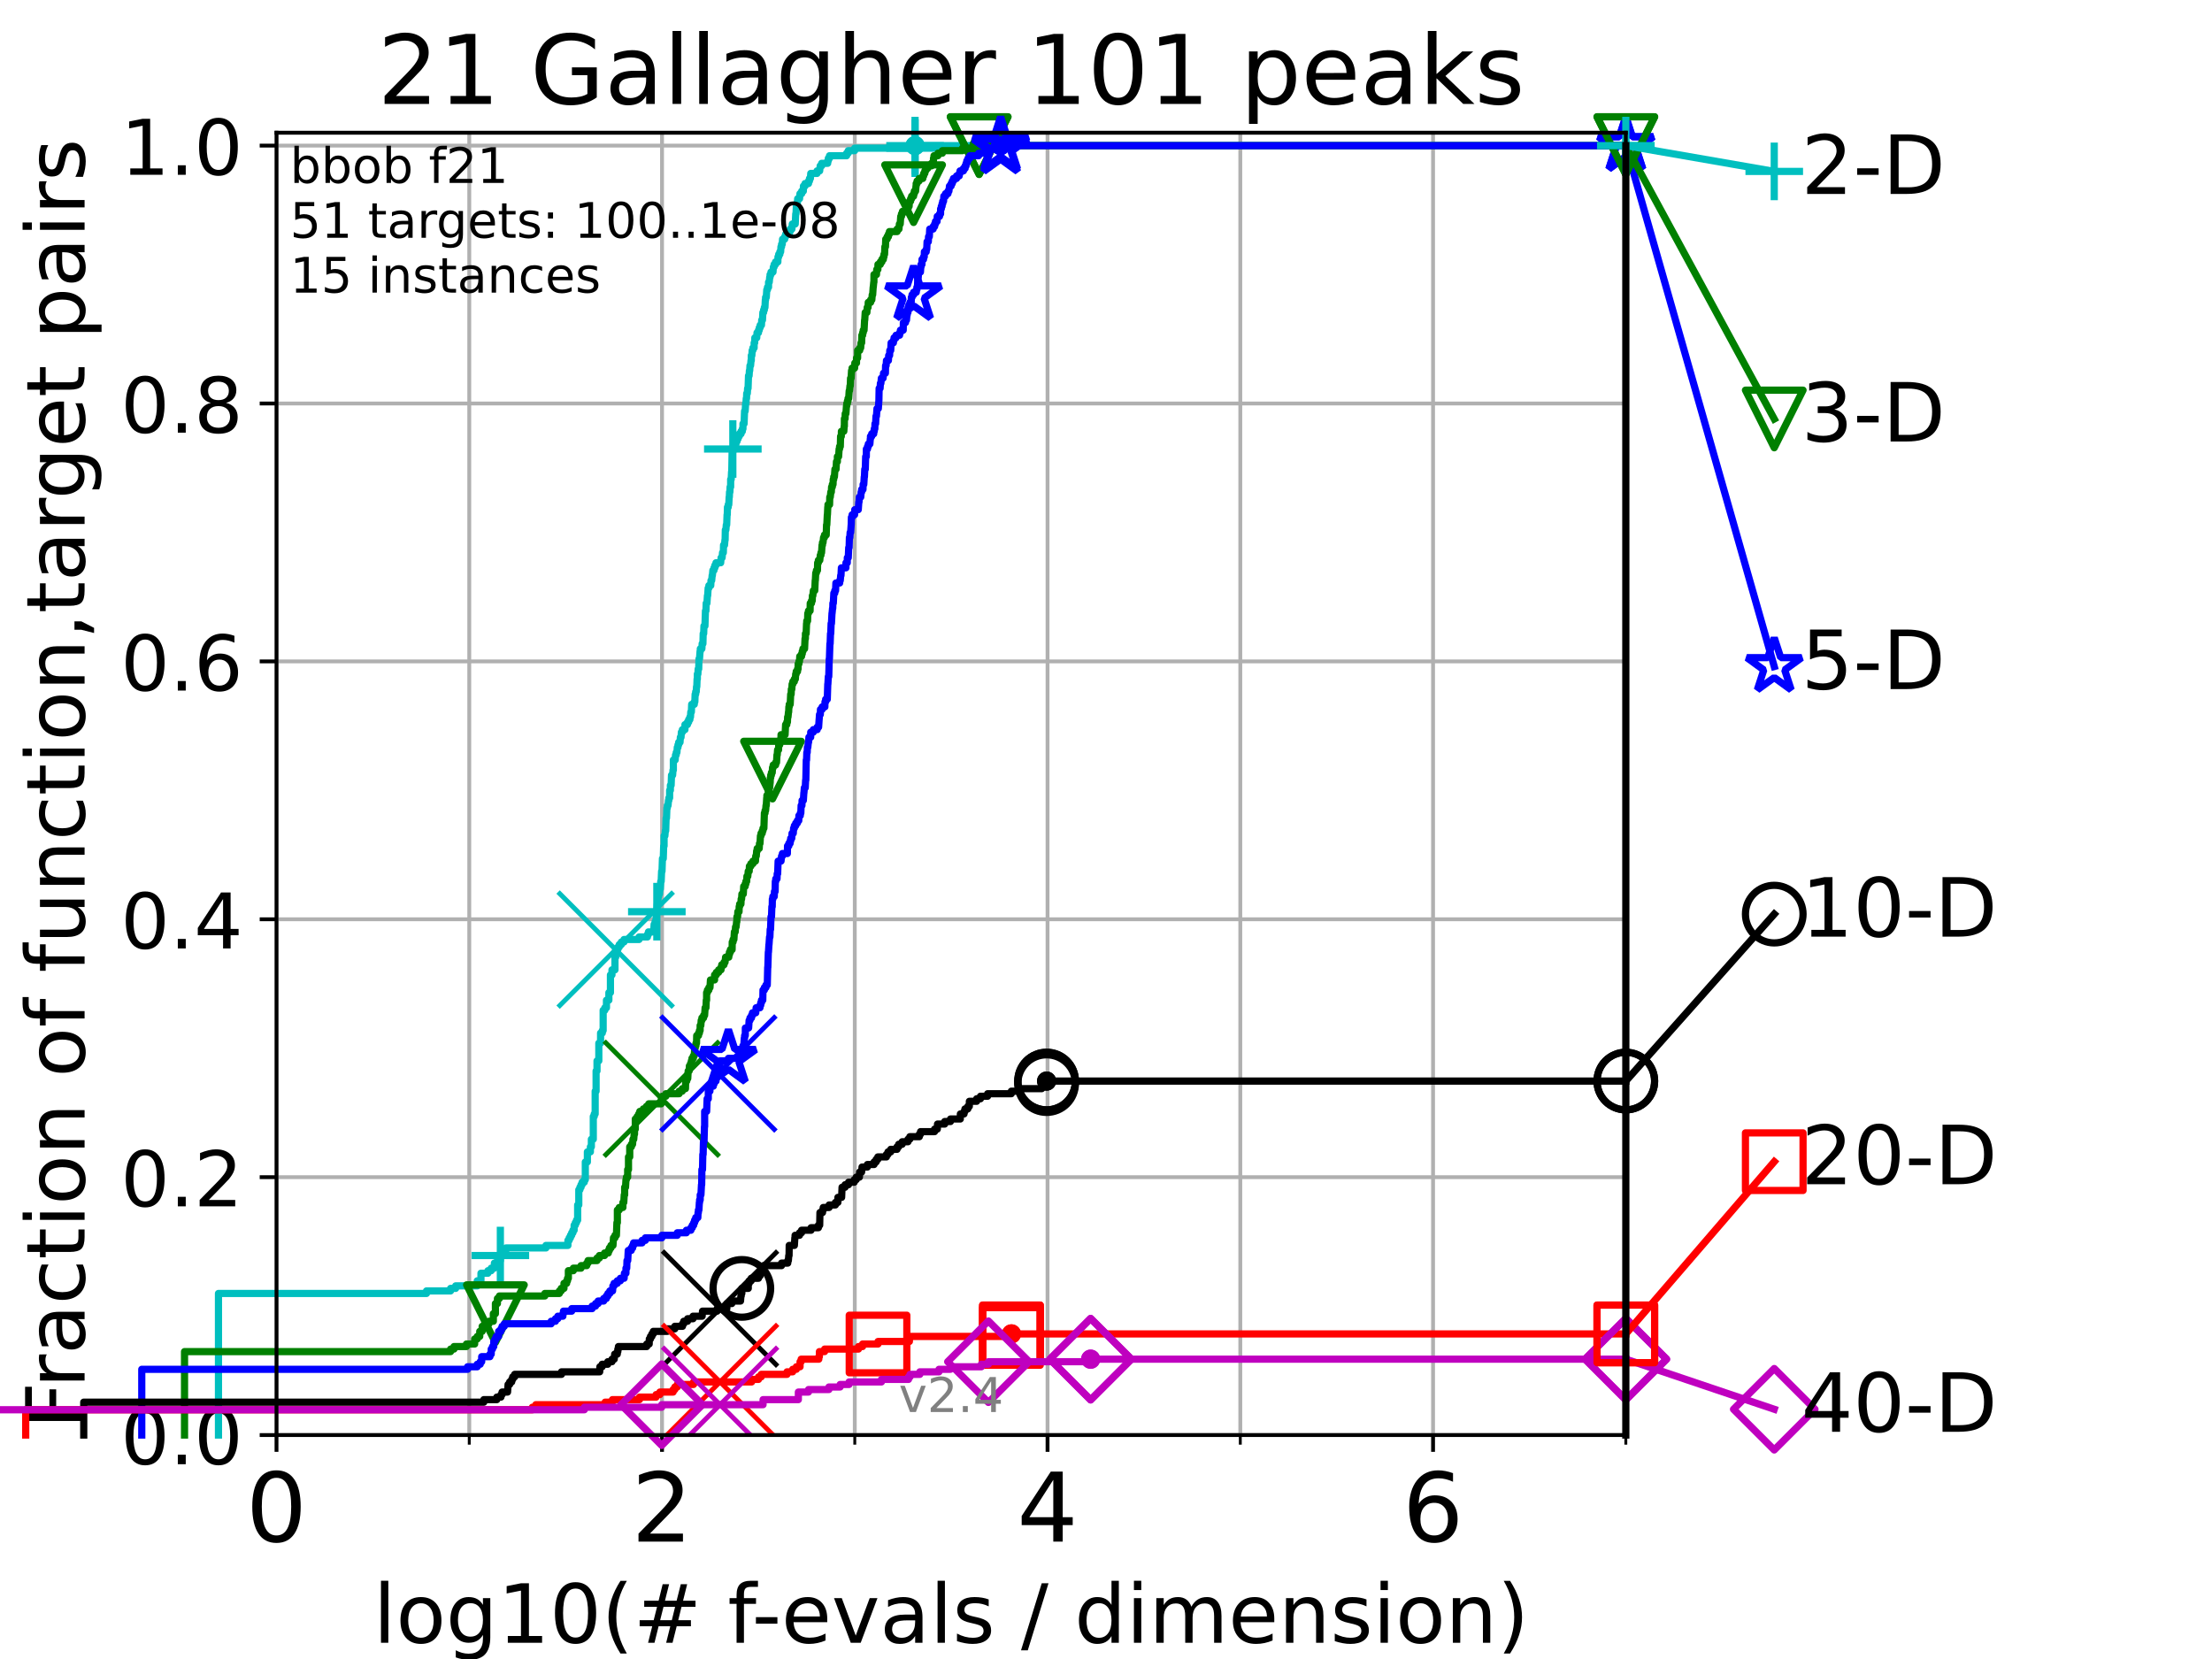 <?xml version="1.0" encoding="utf-8" standalone="no"?>
<!DOCTYPE svg PUBLIC "-//W3C//DTD SVG 1.1//EN"
  "http://www.w3.org/Graphics/SVG/1.1/DTD/svg11.dtd">
<!-- Created with matplotlib (https://matplotlib.org/) -->
<svg height="345.6pt" version="1.1" viewBox="0 0 460.8 345.6" width="460.8pt" xmlns="http://www.w3.org/2000/svg" xmlns:xlink="http://www.w3.org/1999/xlink">
 <defs>
  <style type="text/css">*{stroke-linecap:butt;stroke-linejoin:round;}</style>
 </defs>
 <g id="figure_1">
  <g id="patch_1">
   <path d="M 0 345.6 
L 460.8 345.6 
L 460.8 0 
L 0 0 
z
" style="fill:#ffffff;"/>
  </g>
  <g id="axes_1">
   <g id="patch_2">
    <path d="M 57.6 298.944 
L 338.688 298.944 
L 338.688 27.648 
L 57.6 27.648 
z
" style="fill:#ffffff;"/>
   </g>
   <g id="matplotlib.axis_1">
    <g id="xtick_1">
     <g id="line2d_1">
      <path clip-path="url(#p5192956bc9)" d="M 57.6 298.944 
L 57.6 27.648 
" style="fill:none;stroke:#b0b0b0;stroke-linecap:square;stroke-width:0.8;"/>
     </g>
     <g id="line2d_2">
      <defs>
       <path d="M 0 0 
L 0 3.5 
" id="m9c23bc3122" style="stroke:#000000;stroke-width:0.8;"/>
      </defs>
      <g>
       <use style="stroke:#000000;stroke-width:0.8;" x="57.6" xlink:href="#m9c23bc3122" y="298.944"/>
      </g>
     </g>
     <g id="text_1">
      <!-- 0 -->
      <g transform="translate(51.237 321.141)scale(0.2 -0.2)">
       <defs>
        <path d="M 31.781 66.406 
Q 24.172 66.406 20.328 58.906 
Q 16.5 51.422 16.5 36.375 
Q 16.5 21.391 20.328 13.891 
Q 24.172 6.391 31.781 6.391 
Q 39.453 6.391 43.281 13.891 
Q 47.125 21.391 47.125 36.375 
Q 47.125 51.422 43.281 58.906 
Q 39.453 66.406 31.781 66.406 
z
M 31.781 74.219 
Q 44.047 74.219 50.516 64.516 
Q 56.984 54.828 56.984 36.375 
Q 56.984 17.969 50.516 8.266 
Q 44.047 -1.422 31.781 -1.422 
Q 19.531 -1.422 13.062 8.266 
Q 6.594 17.969 6.594 36.375 
Q 6.594 54.828 13.062 64.516 
Q 19.531 74.219 31.781 74.219 
z
" id="DejaVuSans-48"/>
       </defs>
       <use xlink:href="#DejaVuSans-48"/>
      </g>
     </g>
    </g>
    <g id="xtick_2">
     <g id="line2d_3">
      <path clip-path="url(#p5192956bc9)" d="M 137.911 298.944 
L 137.911 27.648 
" style="fill:none;stroke:#b0b0b0;stroke-linecap:square;stroke-width:0.8;"/>
     </g>
     <g id="line2d_4">
      <g>
       <use style="stroke:#000000;stroke-width:0.8;" x="137.911" xlink:href="#m9c23bc3122" y="298.944"/>
      </g>
     </g>
     <g id="text_2">
      <!-- 2 -->
      <g transform="translate(131.548 321.141)scale(0.2 -0.2)">
       <defs>
        <path d="M 19.188 8.297 
L 53.609 8.297 
L 53.609 0 
L 7.328 0 
L 7.328 8.297 
Q 12.938 14.109 22.625 23.891 
Q 32.328 33.688 34.812 36.531 
Q 39.547 41.844 41.422 45.531 
Q 43.312 49.219 43.312 52.781 
Q 43.312 58.594 39.234 62.25 
Q 35.156 65.922 28.609 65.922 
Q 23.969 65.922 18.812 64.312 
Q 13.672 62.703 7.812 59.422 
L 7.812 69.391 
Q 13.766 71.781 18.938 73 
Q 24.125 74.219 28.422 74.219 
Q 39.75 74.219 46.484 68.547 
Q 53.219 62.891 53.219 53.422 
Q 53.219 48.922 51.531 44.891 
Q 49.859 40.875 45.406 35.406 
Q 44.188 33.984 37.641 27.219 
Q 31.109 20.453 19.188 8.297 
z
" id="DejaVuSans-50"/>
       </defs>
       <use xlink:href="#DejaVuSans-50"/>
      </g>
     </g>
    </g>
    <g id="xtick_3">
     <g id="line2d_5">
      <path clip-path="url(#p5192956bc9)" d="M 218.222 298.944 
L 218.222 27.648 
" style="fill:none;stroke:#b0b0b0;stroke-linecap:square;stroke-width:0.8;"/>
     </g>
     <g id="line2d_6">
      <g>
       <use style="stroke:#000000;stroke-width:0.8;" x="218.222" xlink:href="#m9c23bc3122" y="298.944"/>
      </g>
     </g>
     <g id="text_3">
      <!-- 4 -->
      <g transform="translate(211.859 321.141)scale(0.2 -0.2)">
       <defs>
        <path d="M 37.797 64.312 
L 12.891 25.391 
L 37.797 25.391 
z
M 35.203 72.906 
L 47.609 72.906 
L 47.609 25.391 
L 58.016 25.391 
L 58.016 17.188 
L 47.609 17.188 
L 47.609 0 
L 37.797 0 
L 37.797 17.188 
L 4.891 17.188 
L 4.891 26.703 
z
" id="DejaVuSans-52"/>
       </defs>
       <use xlink:href="#DejaVuSans-52"/>
      </g>
     </g>
    </g>
    <g id="xtick_4">
     <g id="line2d_7">
      <path clip-path="url(#p5192956bc9)" d="M 298.533 298.944 
L 298.533 27.648 
" style="fill:none;stroke:#b0b0b0;stroke-linecap:square;stroke-width:0.8;"/>
     </g>
     <g id="line2d_8">
      <g>
       <use style="stroke:#000000;stroke-width:0.8;" x="298.533" xlink:href="#m9c23bc3122" y="298.944"/>
      </g>
     </g>
     <g id="text_4">
      <!-- 6 -->
      <g transform="translate(292.17 321.141)scale(0.2 -0.2)">
       <defs>
        <path d="M 33.016 40.375 
Q 26.375 40.375 22.484 35.828 
Q 18.609 31.297 18.609 23.391 
Q 18.609 15.531 22.484 10.953 
Q 26.375 6.391 33.016 6.391 
Q 39.656 6.391 43.531 10.953 
Q 47.406 15.531 47.406 23.391 
Q 47.406 31.297 43.531 35.828 
Q 39.656 40.375 33.016 40.375 
z
M 52.594 71.297 
L 52.594 62.312 
Q 48.875 64.062 45.094 64.984 
Q 41.312 65.922 37.594 65.922 
Q 27.828 65.922 22.672 59.328 
Q 17.531 52.734 16.797 39.406 
Q 19.672 43.656 24.016 45.922 
Q 28.375 48.188 33.594 48.188 
Q 44.578 48.188 50.953 41.516 
Q 57.328 34.859 57.328 23.391 
Q 57.328 12.156 50.688 5.359 
Q 44.047 -1.422 33.016 -1.422 
Q 20.359 -1.422 13.672 8.266 
Q 6.984 17.969 6.984 36.375 
Q 6.984 53.656 15.188 63.938 
Q 23.391 74.219 37.203 74.219 
Q 40.922 74.219 44.703 73.484 
Q 48.484 72.75 52.594 71.297 
z
" id="DejaVuSans-54"/>
       </defs>
       <use xlink:href="#DejaVuSans-54"/>
      </g>
     </g>
    </g>
    <g id="xtick_5">
     <g id="line2d_9">
      <path clip-path="url(#p5192956bc9)" d="M 97.755 298.944 
L 97.755 27.648 
" style="fill:none;stroke:#b0b0b0;stroke-linecap:square;stroke-width:0.8;"/>
     </g>
     <g id="line2d_10">
      <defs>
       <path d="M 0 0 
L 0 2 
" id="mfa83441b87" style="stroke:#000000;stroke-width:0.6;"/>
      </defs>
      <g>
       <use style="stroke:#000000;stroke-width:0.6;" x="97.755" xlink:href="#mfa83441b87" y="298.944"/>
      </g>
     </g>
    </g>
    <g id="xtick_6">
     <g id="line2d_11">
      <path clip-path="url(#p5192956bc9)" d="M 178.066 298.944 
L 178.066 27.648 
" style="fill:none;stroke:#b0b0b0;stroke-linecap:square;stroke-width:0.8;"/>
     </g>
     <g id="line2d_12">
      <g>
       <use style="stroke:#000000;stroke-width:0.6;" x="178.066" xlink:href="#mfa83441b87" y="298.944"/>
      </g>
     </g>
    </g>
    <g id="xtick_7">
     <g id="line2d_13">
      <path clip-path="url(#p5192956bc9)" d="M 258.377 298.944 
L 258.377 27.648 
" style="fill:none;stroke:#b0b0b0;stroke-linecap:square;stroke-width:0.8;"/>
     </g>
     <g id="line2d_14">
      <g>
       <use style="stroke:#000000;stroke-width:0.6;" x="258.377" xlink:href="#mfa83441b87" y="298.944"/>
      </g>
     </g>
    </g>
    <g id="xtick_8">
     <g id="line2d_15">
      <path clip-path="url(#p5192956bc9)" d="M 338.688 298.944 
L 338.688 27.648 
" style="fill:none;stroke:#b0b0b0;stroke-linecap:square;stroke-width:0.8;"/>
     </g>
     <g id="line2d_16">
      <g>
       <use style="stroke:#000000;stroke-width:0.6;" x="338.688" xlink:href="#mfa83441b87" y="298.944"/>
      </g>
     </g>
    </g>
    <g id="text_5">
     <!-- log10(# f-evals / dimension) -->
     <g transform="translate(77.764 342.218)scale(0.17 -0.17)">
      <defs>
       <path d="M 9.422 75.984 
L 18.406 75.984 
L 18.406 0 
L 9.422 0 
z
" id="DejaVuSans-108"/>
       <path d="M 30.609 48.391 
Q 23.391 48.391 19.188 42.75 
Q 14.984 37.109 14.984 27.297 
Q 14.984 17.484 19.156 11.844 
Q 23.344 6.203 30.609 6.203 
Q 37.797 6.203 41.984 11.859 
Q 46.188 17.531 46.188 27.297 
Q 46.188 37.016 41.984 42.703 
Q 37.797 48.391 30.609 48.391 
z
M 30.609 56 
Q 42.328 56 49.016 48.375 
Q 55.719 40.766 55.719 27.297 
Q 55.719 13.875 49.016 6.219 
Q 42.328 -1.422 30.609 -1.422 
Q 18.844 -1.422 12.172 6.219 
Q 5.516 13.875 5.516 27.297 
Q 5.516 40.766 12.172 48.375 
Q 18.844 56 30.609 56 
z
" id="DejaVuSans-111"/>
       <path d="M 45.406 27.984 
Q 45.406 37.75 41.375 43.109 
Q 37.359 48.484 30.078 48.484 
Q 22.859 48.484 18.828 43.109 
Q 14.797 37.75 14.797 27.984 
Q 14.797 18.266 18.828 12.891 
Q 22.859 7.516 30.078 7.516 
Q 37.359 7.516 41.375 12.891 
Q 45.406 18.266 45.406 27.984 
z
M 54.391 6.781 
Q 54.391 -7.172 48.188 -13.984 
Q 42 -20.797 29.203 -20.797 
Q 24.469 -20.797 20.266 -20.094 
Q 16.062 -19.391 12.109 -17.922 
L 12.109 -9.188 
Q 16.062 -11.328 19.922 -12.344 
Q 23.781 -13.375 27.781 -13.375 
Q 36.625 -13.375 41.016 -8.766 
Q 45.406 -4.156 45.406 5.172 
L 45.406 9.625 
Q 42.625 4.781 38.281 2.391 
Q 33.938 0 27.875 0 
Q 17.828 0 11.672 7.656 
Q 5.516 15.328 5.516 27.984 
Q 5.516 40.672 11.672 48.328 
Q 17.828 56 27.875 56 
Q 33.938 56 38.281 53.609 
Q 42.625 51.219 45.406 46.391 
L 45.406 54.688 
L 54.391 54.688 
z
" id="DejaVuSans-103"/>
       <path d="M 12.406 8.297 
L 28.516 8.297 
L 28.516 63.922 
L 10.984 60.406 
L 10.984 69.391 
L 28.422 72.906 
L 38.281 72.906 
L 38.281 8.297 
L 54.391 8.297 
L 54.391 0 
L 12.406 0 
z
" id="DejaVuSans-49"/>
       <path d="M 31 75.875 
Q 24.469 64.656 21.281 53.656 
Q 18.109 42.672 18.109 31.391 
Q 18.109 20.125 21.312 9.062 
Q 24.516 -2 31 -13.188 
L 23.188 -13.188 
Q 15.875 -1.703 12.234 9.375 
Q 8.594 20.453 8.594 31.391 
Q 8.594 42.281 12.203 53.312 
Q 15.828 64.359 23.188 75.875 
z
" id="DejaVuSans-40"/>
       <path d="M 51.125 44 
L 36.922 44 
L 32.812 27.688 
L 47.125 27.688 
z
M 43.797 71.781 
L 38.719 51.516 
L 52.984 51.516 
L 58.109 71.781 
L 65.922 71.781 
L 60.891 51.516 
L 76.125 51.516 
L 76.125 44 
L 58.984 44 
L 54.984 27.688 
L 70.516 27.688 
L 70.516 20.219 
L 53.078 20.219 
L 48 0 
L 40.188 0 
L 45.219 20.219 
L 30.906 20.219 
L 25.875 0 
L 18.016 0 
L 23.094 20.219 
L 7.719 20.219 
L 7.719 27.688 
L 24.906 27.688 
L 29 44 
L 13.281 44 
L 13.281 51.516 
L 30.906 51.516 
L 35.891 71.781 
z
" id="DejaVuSans-35"/>
       <path id="DejaVuSans-32"/>
       <path d="M 37.109 75.984 
L 37.109 68.5 
L 28.516 68.5 
Q 23.688 68.5 21.797 66.547 
Q 19.922 64.594 19.922 59.516 
L 19.922 54.688 
L 34.719 54.688 
L 34.719 47.703 
L 19.922 47.703 
L 19.922 0 
L 10.891 0 
L 10.891 47.703 
L 2.297 47.703 
L 2.297 54.688 
L 10.891 54.688 
L 10.891 58.5 
Q 10.891 67.625 15.141 71.797 
Q 19.391 75.984 28.609 75.984 
z
" id="DejaVuSans-102"/>
       <path d="M 4.891 31.391 
L 31.203 31.391 
L 31.203 23.391 
L 4.891 23.391 
z
" id="DejaVuSans-45"/>
       <path d="M 56.203 29.594 
L 56.203 25.203 
L 14.891 25.203 
Q 15.484 15.922 20.484 11.062 
Q 25.484 6.203 34.422 6.203 
Q 39.594 6.203 44.453 7.469 
Q 49.312 8.734 54.109 11.281 
L 54.109 2.781 
Q 49.266 0.734 44.188 -0.344 
Q 39.109 -1.422 33.891 -1.422 
Q 20.797 -1.422 13.156 6.188 
Q 5.516 13.812 5.516 26.812 
Q 5.516 40.234 12.766 48.109 
Q 20.016 56 32.328 56 
Q 43.359 56 49.781 48.891 
Q 56.203 41.797 56.203 29.594 
z
M 47.219 32.234 
Q 47.125 39.594 43.094 43.984 
Q 39.062 48.391 32.422 48.391 
Q 24.906 48.391 20.391 44.141 
Q 15.875 39.891 15.188 32.172 
z
" id="DejaVuSans-101"/>
       <path d="M 2.984 54.688 
L 12.5 54.688 
L 29.594 8.797 
L 46.688 54.688 
L 56.203 54.688 
L 35.688 0 
L 23.484 0 
z
" id="DejaVuSans-118"/>
       <path d="M 34.281 27.484 
Q 23.391 27.484 19.188 25 
Q 14.984 22.516 14.984 16.5 
Q 14.984 11.719 18.141 8.906 
Q 21.297 6.109 26.703 6.109 
Q 34.188 6.109 38.703 11.406 
Q 43.219 16.703 43.219 25.484 
L 43.219 27.484 
z
M 52.203 31.203 
L 52.203 0 
L 43.219 0 
L 43.219 8.297 
Q 40.141 3.328 35.547 0.953 
Q 30.953 -1.422 24.312 -1.422 
Q 15.922 -1.422 10.953 3.297 
Q 6 8.016 6 15.922 
Q 6 25.141 12.172 29.828 
Q 18.359 34.516 30.609 34.516 
L 43.219 34.516 
L 43.219 35.406 
Q 43.219 41.609 39.141 45 
Q 35.062 48.391 27.688 48.391 
Q 23 48.391 18.547 47.266 
Q 14.109 46.141 10.016 43.891 
L 10.016 52.203 
Q 14.938 54.109 19.578 55.047 
Q 24.219 56 28.609 56 
Q 40.484 56 46.344 49.844 
Q 52.203 43.703 52.203 31.203 
z
" id="DejaVuSans-97"/>
       <path d="M 44.281 53.078 
L 44.281 44.578 
Q 40.484 46.531 36.375 47.5 
Q 32.281 48.484 27.875 48.484 
Q 21.188 48.484 17.844 46.438 
Q 14.5 44.391 14.5 40.281 
Q 14.5 37.156 16.891 35.375 
Q 19.281 33.594 26.516 31.984 
L 29.594 31.297 
Q 39.156 29.25 43.188 25.516 
Q 47.219 21.781 47.219 15.094 
Q 47.219 7.469 41.188 3.016 
Q 35.156 -1.422 24.609 -1.422 
Q 20.219 -1.422 15.453 -0.562 
Q 10.688 0.297 5.422 2 
L 5.422 11.281 
Q 10.406 8.688 15.234 7.391 
Q 20.062 6.109 24.812 6.109 
Q 31.156 6.109 34.562 8.281 
Q 37.984 10.453 37.984 14.406 
Q 37.984 18.062 35.516 20.016 
Q 33.062 21.969 24.703 23.781 
L 21.578 24.516 
Q 13.234 26.266 9.516 29.906 
Q 5.812 33.547 5.812 39.891 
Q 5.812 47.609 11.281 51.797 
Q 16.75 56 26.812 56 
Q 31.781 56 36.172 55.266 
Q 40.578 54.547 44.281 53.078 
z
" id="DejaVuSans-115"/>
       <path d="M 25.391 72.906 
L 33.688 72.906 
L 8.297 -9.281 
L 0 -9.281 
z
" id="DejaVuSans-47"/>
       <path d="M 45.406 46.391 
L 45.406 75.984 
L 54.391 75.984 
L 54.391 0 
L 45.406 0 
L 45.406 8.203 
Q 42.578 3.328 38.25 0.953 
Q 33.938 -1.422 27.875 -1.422 
Q 17.969 -1.422 11.734 6.484 
Q 5.516 14.406 5.516 27.297 
Q 5.516 40.188 11.734 48.094 
Q 17.969 56 27.875 56 
Q 33.938 56 38.25 53.625 
Q 42.578 51.266 45.406 46.391 
z
M 14.797 27.297 
Q 14.797 17.391 18.875 11.75 
Q 22.953 6.109 30.078 6.109 
Q 37.203 6.109 41.297 11.75 
Q 45.406 17.391 45.406 27.297 
Q 45.406 37.203 41.297 42.844 
Q 37.203 48.484 30.078 48.484 
Q 22.953 48.484 18.875 42.844 
Q 14.797 37.203 14.797 27.297 
z
" id="DejaVuSans-100"/>
       <path d="M 9.422 54.688 
L 18.406 54.688 
L 18.406 0 
L 9.422 0 
z
M 9.422 75.984 
L 18.406 75.984 
L 18.406 64.594 
L 9.422 64.594 
z
" id="DejaVuSans-105"/>
       <path d="M 52 44.188 
Q 55.375 50.25 60.062 53.125 
Q 64.75 56 71.094 56 
Q 79.641 56 84.281 50.016 
Q 88.922 44.047 88.922 33.016 
L 88.922 0 
L 79.891 0 
L 79.891 32.719 
Q 79.891 40.578 77.094 44.375 
Q 74.312 48.188 68.609 48.188 
Q 61.625 48.188 57.562 43.547 
Q 53.516 38.922 53.516 30.906 
L 53.516 0 
L 44.484 0 
L 44.484 32.719 
Q 44.484 40.625 41.703 44.406 
Q 38.922 48.188 33.109 48.188 
Q 26.219 48.188 22.156 43.531 
Q 18.109 38.875 18.109 30.906 
L 18.109 0 
L 9.078 0 
L 9.078 54.688 
L 18.109 54.688 
L 18.109 46.188 
Q 21.188 51.219 25.484 53.609 
Q 29.781 56 35.688 56 
Q 41.656 56 45.828 52.969 
Q 50 49.953 52 44.188 
z
" id="DejaVuSans-109"/>
       <path d="M 54.891 33.016 
L 54.891 0 
L 45.906 0 
L 45.906 32.719 
Q 45.906 40.484 42.875 44.328 
Q 39.844 48.188 33.797 48.188 
Q 26.516 48.188 22.312 43.547 
Q 18.109 38.922 18.109 30.906 
L 18.109 0 
L 9.078 0 
L 9.078 54.688 
L 18.109 54.688 
L 18.109 46.188 
Q 21.344 51.125 25.703 53.562 
Q 30.078 56 35.797 56 
Q 45.219 56 50.047 50.172 
Q 54.891 44.344 54.891 33.016 
z
" id="DejaVuSans-110"/>
       <path d="M 8.016 75.875 
L 15.828 75.875 
Q 23.141 64.359 26.781 53.312 
Q 30.422 42.281 30.422 31.391 
Q 30.422 20.453 26.781 9.375 
Q 23.141 -1.703 15.828 -13.188 
L 8.016 -13.188 
Q 14.5 -2 17.703 9.062 
Q 20.906 20.125 20.906 31.391 
Q 20.906 42.672 17.703 53.656 
Q 14.5 64.656 8.016 75.875 
z
" id="DejaVuSans-41"/>
      </defs>
      <use xlink:href="#DejaVuSans-108"/>
      <use x="27.783" xlink:href="#DejaVuSans-111"/>
      <use x="88.965" xlink:href="#DejaVuSans-103"/>
      <use x="152.441" xlink:href="#DejaVuSans-49"/>
      <use x="216.064" xlink:href="#DejaVuSans-48"/>
      <use x="279.688" xlink:href="#DejaVuSans-40"/>
      <use x="318.701" xlink:href="#DejaVuSans-35"/>
      <use x="402.49" xlink:href="#DejaVuSans-32"/>
      <use x="434.277" xlink:href="#DejaVuSans-102"/>
      <use x="463.982" xlink:href="#DejaVuSans-45"/>
      <use x="500.066" xlink:href="#DejaVuSans-101"/>
      <use x="561.59" xlink:href="#DejaVuSans-118"/>
      <use x="620.77" xlink:href="#DejaVuSans-97"/>
      <use x="682.049" xlink:href="#DejaVuSans-108"/>
      <use x="709.832" xlink:href="#DejaVuSans-115"/>
      <use x="761.932" xlink:href="#DejaVuSans-32"/>
      <use x="793.719" xlink:href="#DejaVuSans-47"/>
      <use x="827.41" xlink:href="#DejaVuSans-32"/>
      <use x="859.197" xlink:href="#DejaVuSans-100"/>
      <use x="922.674" xlink:href="#DejaVuSans-105"/>
      <use x="950.457" xlink:href="#DejaVuSans-109"/>
      <use x="1047.869" xlink:href="#DejaVuSans-101"/>
      <use x="1109.393" xlink:href="#DejaVuSans-110"/>
      <use x="1172.771" xlink:href="#DejaVuSans-115"/>
      <use x="1224.871" xlink:href="#DejaVuSans-105"/>
      <use x="1252.654" xlink:href="#DejaVuSans-111"/>
      <use x="1313.836" xlink:href="#DejaVuSans-110"/>
      <use x="1377.215" xlink:href="#DejaVuSans-41"/>
     </g>
    </g>
   </g>
   <g id="matplotlib.axis_2">
    <g id="ytick_1">
     <g id="line2d_17">
      <path clip-path="url(#p5192956bc9)" d="M 57.6 298.944 
L 338.688 298.944 
" style="fill:none;stroke:#b0b0b0;stroke-linecap:square;stroke-width:0.8;"/>
     </g>
     <g id="line2d_18">
      <defs>
       <path d="M 0 0 
L -3.5 0 
" id="m4ae2022707" style="stroke:#000000;stroke-width:0.8;"/>
      </defs>
      <g>
       <use style="stroke:#000000;stroke-width:0.8;" x="57.6" xlink:href="#m4ae2022707" y="298.944"/>
      </g>
     </g>
     <g id="text_6">
      <!-- 0.0 -->
      <g transform="translate(25.155 305.023)scale(0.16 -0.16)">
       <defs>
        <path d="M 10.688 12.406 
L 21 12.406 
L 21 0 
L 10.688 0 
z
" id="DejaVuSans-46"/>
       </defs>
       <use xlink:href="#DejaVuSans-48"/>
       <use x="63.623" xlink:href="#DejaVuSans-46"/>
       <use x="95.41" xlink:href="#DejaVuSans-48"/>
      </g>
     </g>
    </g>
    <g id="ytick_2">
     <g id="line2d_19">
      <path clip-path="url(#p5192956bc9)" d="M 57.6 245.222 
L 338.688 245.222 
" style="fill:none;stroke:#b0b0b0;stroke-linecap:square;stroke-width:0.8;"/>
     </g>
     <g id="line2d_20">
      <g>
       <use style="stroke:#000000;stroke-width:0.8;" x="57.6" xlink:href="#m4ae2022707" y="245.222"/>
      </g>
     </g>
     <g id="text_7">
      <!-- 0.2 -->
      <g transform="translate(25.155 251.301)scale(0.16 -0.16)">
       <use xlink:href="#DejaVuSans-48"/>
       <use x="63.623" xlink:href="#DejaVuSans-46"/>
       <use x="95.41" xlink:href="#DejaVuSans-50"/>
      </g>
     </g>
    </g>
    <g id="ytick_3">
     <g id="line2d_21">
      <path clip-path="url(#p5192956bc9)" d="M 57.6 191.5 
L 338.688 191.5 
" style="fill:none;stroke:#b0b0b0;stroke-linecap:square;stroke-width:0.8;"/>
     </g>
     <g id="line2d_22">
      <g>
       <use style="stroke:#000000;stroke-width:0.8;" x="57.6" xlink:href="#m4ae2022707" y="191.5"/>
      </g>
     </g>
     <g id="text_8">
      <!-- 0.4 -->
      <g transform="translate(25.155 197.579)scale(0.16 -0.16)">
       <use xlink:href="#DejaVuSans-48"/>
       <use x="63.623" xlink:href="#DejaVuSans-46"/>
       <use x="95.41" xlink:href="#DejaVuSans-52"/>
      </g>
     </g>
    </g>
    <g id="ytick_4">
     <g id="line2d_23">
      <path clip-path="url(#p5192956bc9)" d="M 57.6 137.778 
L 338.688 137.778 
" style="fill:none;stroke:#b0b0b0;stroke-linecap:square;stroke-width:0.8;"/>
     </g>
     <g id="line2d_24">
      <g>
       <use style="stroke:#000000;stroke-width:0.8;" x="57.6" xlink:href="#m4ae2022707" y="137.778"/>
      </g>
     </g>
     <g id="text_9">
      <!-- 0.6 -->
      <g transform="translate(25.155 143.857)scale(0.16 -0.16)">
       <use xlink:href="#DejaVuSans-48"/>
       <use x="63.623" xlink:href="#DejaVuSans-46"/>
       <use x="95.41" xlink:href="#DejaVuSans-54"/>
      </g>
     </g>
    </g>
    <g id="ytick_5">
     <g id="line2d_25">
      <path clip-path="url(#p5192956bc9)" d="M 57.6 84.056 
L 338.688 84.056 
" style="fill:none;stroke:#b0b0b0;stroke-linecap:square;stroke-width:0.8;"/>
     </g>
     <g id="line2d_26">
      <g>
       <use style="stroke:#000000;stroke-width:0.8;" x="57.6" xlink:href="#m4ae2022707" y="84.056"/>
      </g>
     </g>
     <g id="text_10">
      <!-- 0.8 -->
      <g transform="translate(25.155 90.135)scale(0.16 -0.16)">
       <defs>
        <path d="M 31.781 34.625 
Q 24.75 34.625 20.719 30.859 
Q 16.703 27.094 16.703 20.516 
Q 16.703 13.922 20.719 10.156 
Q 24.75 6.391 31.781 6.391 
Q 38.812 6.391 42.859 10.172 
Q 46.922 13.969 46.922 20.516 
Q 46.922 27.094 42.891 30.859 
Q 38.875 34.625 31.781 34.625 
z
M 21.922 38.812 
Q 15.578 40.375 12.031 44.719 
Q 8.5 49.078 8.5 55.328 
Q 8.5 64.062 14.719 69.141 
Q 20.953 74.219 31.781 74.219 
Q 42.672 74.219 48.875 69.141 
Q 55.078 64.062 55.078 55.328 
Q 55.078 49.078 51.531 44.719 
Q 48 40.375 41.703 38.812 
Q 48.828 37.156 52.797 32.312 
Q 56.781 27.484 56.781 20.516 
Q 56.781 9.906 50.312 4.234 
Q 43.844 -1.422 31.781 -1.422 
Q 19.734 -1.422 13.25 4.234 
Q 6.781 9.906 6.781 20.516 
Q 6.781 27.484 10.781 32.312 
Q 14.797 37.156 21.922 38.812 
z
M 18.312 54.391 
Q 18.312 48.734 21.844 45.562 
Q 25.391 42.391 31.781 42.391 
Q 38.141 42.391 41.719 45.562 
Q 45.312 48.734 45.312 54.391 
Q 45.312 60.062 41.719 63.234 
Q 38.141 66.406 31.781 66.406 
Q 25.391 66.406 21.844 63.234 
Q 18.312 60.062 18.312 54.391 
z
" id="DejaVuSans-56"/>
       </defs>
       <use xlink:href="#DejaVuSans-48"/>
       <use x="63.623" xlink:href="#DejaVuSans-46"/>
       <use x="95.41" xlink:href="#DejaVuSans-56"/>
      </g>
     </g>
    </g>
    <g id="ytick_6">
     <g id="line2d_27">
      <path clip-path="url(#p5192956bc9)" d="M 57.6 30.334 
L 338.688 30.334 
" style="fill:none;stroke:#b0b0b0;stroke-linecap:square;stroke-width:0.8;"/>
     </g>
     <g id="line2d_28">
      <g>
       <use style="stroke:#000000;stroke-width:0.8;" x="57.6" xlink:href="#m4ae2022707" y="30.334"/>
      </g>
     </g>
     <g id="text_11">
      <!-- 1.0 -->
      <g transform="translate(25.155 36.413)scale(0.16 -0.16)">
       <use xlink:href="#DejaVuSans-49"/>
       <use x="63.623" xlink:href="#DejaVuSans-46"/>
       <use x="95.41" xlink:href="#DejaVuSans-48"/>
      </g>
     </g>
    </g>
    <g id="text_12">
     <!-- Fraction of function,target pairs -->
     <g transform="translate(17.62 297.681)rotate(-90)scale(0.17 -0.17)">
      <defs>
       <path d="M 9.812 72.906 
L 51.703 72.906 
L 51.703 64.594 
L 19.672 64.594 
L 19.672 43.109 
L 48.578 43.109 
L 48.578 34.812 
L 19.672 34.812 
L 19.672 0 
L 9.812 0 
z
" id="DejaVuSans-70"/>
       <path d="M 41.109 46.297 
Q 39.594 47.172 37.812 47.578 
Q 36.031 48 33.891 48 
Q 26.266 48 22.188 43.047 
Q 18.109 38.094 18.109 28.812 
L 18.109 0 
L 9.078 0 
L 9.078 54.688 
L 18.109 54.688 
L 18.109 46.188 
Q 20.953 51.172 25.484 53.578 
Q 30.031 56 36.531 56 
Q 37.453 56 38.578 55.875 
Q 39.703 55.766 41.062 55.516 
z
" id="DejaVuSans-114"/>
       <path d="M 48.781 52.594 
L 48.781 44.188 
Q 44.969 46.297 41.141 47.344 
Q 37.312 48.391 33.406 48.391 
Q 24.656 48.391 19.812 42.844 
Q 14.984 37.312 14.984 27.297 
Q 14.984 17.281 19.812 11.734 
Q 24.656 6.203 33.406 6.203 
Q 37.312 6.203 41.141 7.25 
Q 44.969 8.297 48.781 10.406 
L 48.781 2.094 
Q 45.016 0.344 40.984 -0.531 
Q 36.969 -1.422 32.422 -1.422 
Q 20.062 -1.422 12.781 6.344 
Q 5.516 14.109 5.516 27.297 
Q 5.516 40.672 12.859 48.328 
Q 20.219 56 33.016 56 
Q 37.156 56 41.109 55.141 
Q 45.062 54.297 48.781 52.594 
z
" id="DejaVuSans-99"/>
       <path d="M 18.312 70.219 
L 18.312 54.688 
L 36.812 54.688 
L 36.812 47.703 
L 18.312 47.703 
L 18.312 18.016 
Q 18.312 11.328 20.141 9.422 
Q 21.969 7.516 27.594 7.516 
L 36.812 7.516 
L 36.812 0 
L 27.594 0 
Q 17.188 0 13.234 3.875 
Q 9.281 7.766 9.281 18.016 
L 9.281 47.703 
L 2.688 47.703 
L 2.688 54.688 
L 9.281 54.688 
L 9.281 70.219 
z
" id="DejaVuSans-116"/>
       <path d="M 8.5 21.578 
L 8.5 54.688 
L 17.484 54.688 
L 17.484 21.922 
Q 17.484 14.156 20.5 10.266 
Q 23.531 6.391 29.594 6.391 
Q 36.859 6.391 41.078 11.031 
Q 45.312 15.672 45.312 23.688 
L 45.312 54.688 
L 54.297 54.688 
L 54.297 0 
L 45.312 0 
L 45.312 8.406 
Q 42.047 3.422 37.719 1 
Q 33.406 -1.422 27.688 -1.422 
Q 18.266 -1.422 13.375 4.438 
Q 8.5 10.297 8.5 21.578 
z
M 31.109 56 
z
" id="DejaVuSans-117"/>
       <path d="M 11.719 12.406 
L 22.016 12.406 
L 22.016 4 
L 14.016 -11.625 
L 7.719 -11.625 
L 11.719 4 
z
" id="DejaVuSans-44"/>
       <path d="M 18.109 8.203 
L 18.109 -20.797 
L 9.078 -20.797 
L 9.078 54.688 
L 18.109 54.688 
L 18.109 46.391 
Q 20.953 51.266 25.266 53.625 
Q 29.594 56 35.594 56 
Q 45.562 56 51.781 48.094 
Q 58.016 40.188 58.016 27.297 
Q 58.016 14.406 51.781 6.484 
Q 45.562 -1.422 35.594 -1.422 
Q 29.594 -1.422 25.266 0.953 
Q 20.953 3.328 18.109 8.203 
z
M 48.688 27.297 
Q 48.688 37.203 44.609 42.844 
Q 40.531 48.484 33.406 48.484 
Q 26.266 48.484 22.188 42.844 
Q 18.109 37.203 18.109 27.297 
Q 18.109 17.391 22.188 11.75 
Q 26.266 6.109 33.406 6.109 
Q 40.531 6.109 44.609 11.75 
Q 48.688 17.391 48.688 27.297 
z
" id="DejaVuSans-112"/>
      </defs>
      <use xlink:href="#DejaVuSans-70"/>
      <use x="50.27" xlink:href="#DejaVuSans-114"/>
      <use x="91.383" xlink:href="#DejaVuSans-97"/>
      <use x="152.662" xlink:href="#DejaVuSans-99"/>
      <use x="207.643" xlink:href="#DejaVuSans-116"/>
      <use x="246.852" xlink:href="#DejaVuSans-105"/>
      <use x="274.635" xlink:href="#DejaVuSans-111"/>
      <use x="335.816" xlink:href="#DejaVuSans-110"/>
      <use x="399.195" xlink:href="#DejaVuSans-32"/>
      <use x="430.982" xlink:href="#DejaVuSans-111"/>
      <use x="492.164" xlink:href="#DejaVuSans-102"/>
      <use x="527.369" xlink:href="#DejaVuSans-32"/>
      <use x="559.156" xlink:href="#DejaVuSans-102"/>
      <use x="594.361" xlink:href="#DejaVuSans-117"/>
      <use x="657.74" xlink:href="#DejaVuSans-110"/>
      <use x="721.119" xlink:href="#DejaVuSans-99"/>
      <use x="776.1" xlink:href="#DejaVuSans-116"/>
      <use x="815.309" xlink:href="#DejaVuSans-105"/>
      <use x="843.092" xlink:href="#DejaVuSans-111"/>
      <use x="904.273" xlink:href="#DejaVuSans-110"/>
      <use x="967.652" xlink:href="#DejaVuSans-44"/>
      <use x="999.439" xlink:href="#DejaVuSans-116"/>
      <use x="1038.648" xlink:href="#DejaVuSans-97"/>
      <use x="1099.928" xlink:href="#DejaVuSans-114"/>
      <use x="1139.291" xlink:href="#DejaVuSans-103"/>
      <use x="1202.768" xlink:href="#DejaVuSans-101"/>
      <use x="1264.291" xlink:href="#DejaVuSans-116"/>
      <use x="1303.5" xlink:href="#DejaVuSans-32"/>
      <use x="1335.287" xlink:href="#DejaVuSans-112"/>
      <use x="1398.764" xlink:href="#DejaVuSans-97"/>
      <use x="1460.043" xlink:href="#DejaVuSans-105"/>
      <use x="1487.826" xlink:href="#DejaVuSans-114"/>
      <use x="1528.939" xlink:href="#DejaVuSans-115"/>
     </g>
    </g>
   </g>
   <g id="line2d_29">
    <defs>
     <path d="M 0 1.5 
C 0.398 1.5 0.779 1.342 1.061 1.061 
C 1.342 0.779 1.5 0.398 1.5 0 
C 1.5 -0.398 1.342 -0.779 1.061 -1.061 
C 0.779 -1.342 0.398 -1.5 0 -1.5 
C -0.398 -1.5 -0.779 -1.342 -1.061 -1.061 
C -1.342 -0.779 -1.5 -0.398 -1.5 0 
C -1.5 0.398 -1.342 0.779 -1.061 1.061 
C -0.779 1.342 -0.398 1.5 0 1.5 
z
" id="m6c013a11c1" style="stroke:#00bfbf;"/>
    </defs>
    <g>
     <use style="fill:#00bfbf;stroke:#00bfbf;" x="190.623" xlink:href="#m6c013a11c1" y="30.334"/>
     <use style="fill:#00bfbf;stroke:#00bfbf;" x="190.623" xlink:href="#m6c013a11c1" y="30.334"/>
    </g>
   </g>
   <g id="line2d_30">
    <path d="M 45.512 298.944 
L 45.512 269.45 
L 88.847 269.45 
L 88.847 268.923 
L 93.864 268.923 
L 93.864 268.396 
L 94.921 268.396 
L 94.921 267.87 
L 99.418 267.87 
L 99.418 266.816 
L 100.193 266.816 
L 100.193 265.236 
L 101.647 265.236 
L 101.647 264.709 
L 102.331 264.709 
L 102.331 264.183 
L 102.989 264.183 
L 102.989 263.129 
L 103.623 263.129 
L 103.623 262.603 
L 104.235 262.603 
L 104.235 261.549 
L 104.826 261.549 
L 104.826 260.496 
L 105.398 260.496 
L 105.398 259.969 
L 113.735 259.969 
L 113.735 259.443 
L 118.31 259.443 
L 118.31 258.389 
L 118.577 258.389 
L 118.577 257.862 
L 118.839 257.862 
L 118.839 257.336 
L 119.097 257.336 
L 119.097 256.809 
L 119.352 256.809 
L 119.352 256.282 
L 119.603 256.282 
L 119.603 255.229 
L 119.85 255.229 
L 119.85 254.702 
L 120.094 254.702 
L 120.094 254.176 
L 120.335 254.176 
L 120.335 251.016 
L 120.572 251.016 
L 120.572 247.855 
L 120.806 247.855 
L 120.806 247.329 
L 121.037 247.329 
L 121.037 246.802 
L 121.265 246.802 
L 121.265 246.275 
L 121.712 246.275 
L 121.712 245.749 
L 121.931 245.749 
L 121.931 242.062 
L 122.362 242.062 
L 122.362 239.955 
L 122.989 239.955 
L 122.989 238.902 
L 123.193 238.902 
L 123.193 237.322 
L 123.594 237.322 
L 123.594 232.582 
L 123.791 232.582 
L 123.791 232.055 
L 123.985 232.055 
L 123.985 227.315 
L 124.178 227.315 
L 124.178 223.101 
L 124.369 223.101 
L 124.369 220.994 
L 124.744 220.994 
L 124.744 217.308 
L 125.111 217.308 
L 125.111 215.201 
L 125.471 215.201 
L 125.471 214.674 
L 125.648 214.674 
L 125.648 210.461 
L 125.996 210.461 
L 125.996 209.934 
L 126.338 209.934 
L 126.338 208.354 
L 126.839 208.354 
L 126.839 206.774 
L 127.165 206.774 
L 127.165 203.087 
L 127.485 203.087 
L 127.485 202.034 
L 128.108 202.034 
L 128.108 199.4 
L 128.26 199.4 
L 128.26 197.82 
L 128.709 197.82 
L 128.709 197.294 
L 129.002 197.294 
L 129.002 196.767 
L 129.433 196.767 
L 129.433 196.24 
L 129.991 196.24 
L 129.991 195.714 
L 133.125 195.714 
L 133.125 195.187 
L 134.87 195.187 
L 134.87 194.66 
L 135.077 194.66 
L 135.077 194.133 
L 136.17 194.133 
L 136.266 192.553 
L 136.457 192.553 
L 136.457 192.027 
L 136.645 192.027 
L 136.739 189.92 
L 136.832 189.92 
L 136.924 188.34 
L 137.016 188.34 
L 137.108 186.76 
L 137.199 186.76 
L 137.199 186.233 
L 137.38 186.233 
L 137.469 185.18 
L 137.559 185.18 
L 137.647 183.6 
L 137.736 183.6 
L 137.823 181.493 
L 137.911 181.493 
L 137.998 178.86 
L 138.171 178.86 
L 138.256 176.226 
L 138.341 176.226 
L 138.341 174.119 
L 138.511 174.119 
L 138.595 173.066 
L 138.678 173.066 
L 138.762 170.433 
L 138.845 170.433 
L 138.927 168.326 
L 139.009 168.326 
L 139.009 167.799 
L 139.172 167.799 
L 139.253 166.746 
L 139.334 166.746 
L 139.334 166.219 
L 139.494 166.219 
L 139.494 164.639 
L 139.652 164.639 
L 139.652 163.586 
L 139.809 163.586 
L 139.887 161.479 
L 140.119 161.479 
L 140.196 160.426 
L 140.272 160.426 
L 140.272 158.319 
L 140.649 158.319 
L 140.723 157.265 
L 140.871 157.265 
L 140.871 156.739 
L 141.018 156.739 
L 141.09 155.685 
L 141.235 155.685 
L 141.235 155.159 
L 141.379 155.159 
L 141.379 154.632 
L 141.662 154.632 
L 141.732 153.579 
L 141.872 153.579 
L 141.941 152.525 
L 142.148 152.525 
L 142.148 151.999 
L 142.686 151.999 
L 142.686 150.945 
L 143.209 150.945 
L 143.209 150.419 
L 143.464 150.419 
L 143.464 149.892 
L 143.716 149.892 
L 143.716 149.365 
L 143.841 149.365 
L 143.903 148.312 
L 144.026 148.312 
L 144.087 146.732 
L 144.63 146.732 
L 144.63 146.205 
L 144.748 146.205 
L 144.807 144.625 
L 144.924 144.625 
L 144.924 144.098 
L 145.04 144.098 
L 145.098 143.045 
L 145.155 143.045 
L 145.213 141.465 
L 145.27 141.465 
L 145.27 140.411 
L 145.384 140.411 
L 145.441 139.358 
L 145.554 139.358 
L 145.61 137.251 
L 145.722 137.251 
L 145.833 135.671 
L 145.888 135.671 
L 145.888 135.145 
L 146.216 135.145 
L 146.27 134.091 
L 146.431 134.091 
L 146.485 131.985 
L 146.591 131.985 
L 146.644 130.404 
L 146.854 130.404 
L 146.958 127.244 
L 147.062 127.244 
L 147.113 125.664 
L 147.267 125.664 
L 147.369 124.084 
L 147.419 124.084 
L 147.52 122.504 
L 147.67 122.504 
L 147.67 121.977 
L 148.064 121.977 
L 148.113 120.924 
L 148.258 120.924 
L 148.354 119.871 
L 148.402 119.871 
L 148.497 118.817 
L 148.733 118.817 
L 148.733 118.291 
L 148.92 118.291 
L 148.92 117.764 
L 149.15 117.764 
L 149.15 117.237 
L 150.129 117.237 
L 150.215 116.184 
L 150.429 116.184 
L 150.514 115.131 
L 150.683 115.131 
L 150.725 113.55 
L 150.933 113.55 
L 151.015 112.497 
L 151.056 112.497 
L 151.097 110.39 
L 151.219 110.39 
L 151.301 109.337 
L 151.381 109.337 
L 151.462 107.23 
L 151.502 107.23 
L 151.542 105.65 
L 151.701 105.65 
L 151.701 105.124 
L 151.819 105.124 
L 151.897 103.543 
L 151.936 103.543 
L 151.975 102.49 
L 152.053 102.49 
L 152.092 101.437 
L 152.207 101.437 
L 152.207 99.857 
L 152.322 99.857 
L 152.398 98.277 
L 152.436 98.277 
L 152.512 94.063 
L 152.662 94.063 
L 152.662 93.536 
L 153.069 93.536 
L 153.142 92.483 
L 153.323 92.483 
L 153.323 91.956 
L 153.538 91.956 
L 153.538 91.43 
L 153.75 91.43 
L 153.75 90.903 
L 153.995 90.903 
L 153.995 90.376 
L 154.372 90.376 
L 154.372 89.85 
L 154.641 89.85 
L 154.641 89.323 
L 154.774 89.323 
L 154.774 88.27 
L 155.005 88.27 
L 155.103 85.636 
L 155.232 85.636 
L 155.329 84.056 
L 155.393 84.056 
L 155.457 83.003 
L 155.521 83.003 
L 155.552 81.949 
L 155.679 81.949 
L 155.742 80.896 
L 155.836 80.896 
L 155.929 78.263 
L 156.053 78.263 
L 156.114 77.209 
L 156.175 77.209 
L 156.236 76.156 
L 156.358 76.156 
L 156.449 75.102 
L 156.509 75.102 
L 156.509 74.049 
L 156.628 74.049 
L 156.688 72.996 
L 156.836 72.996 
L 156.836 72.469 
L 157.099 72.469 
L 157.099 71.416 
L 157.215 71.416 
L 157.243 70.362 
L 157.642 70.362 
L 157.698 69.309 
L 158.004 69.309 
L 158.004 68.782 
L 158.168 68.782 
L 158.168 68.255 
L 158.358 68.255 
L 158.358 67.729 
L 158.626 67.729 
L 158.679 66.675 
L 158.837 66.675 
L 158.916 65.095 
L 159.072 65.095 
L 159.072 64.569 
L 159.227 64.569 
L 159.227 64.042 
L 159.355 64.042 
L 159.431 62.462 
L 159.482 62.462 
L 159.482 61.935 
L 159.633 61.935 
L 159.733 60.355 
L 159.882 60.355 
L 159.882 59.829 
L 160.103 59.829 
L 160.103 58.775 
L 160.249 58.775 
L 160.346 57.722 
L 160.418 57.722 
L 160.418 57.195 
L 160.609 57.195 
L 160.609 56.668 
L 161.031 56.668 
L 161.1 55.615 
L 161.261 55.615 
L 161.261 55.088 
L 161.556 55.088 
L 161.556 54.562 
L 162.043 54.562 
L 162.065 53.508 
L 162.217 53.508 
L 162.217 52.982 
L 162.454 52.982 
L 162.454 52.455 
L 162.623 52.455 
L 162.687 51.402 
L 162.813 51.402 
L 162.813 50.875 
L 162.958 50.875 
L 163.021 49.821 
L 163.469 49.821 
L 163.469 49.295 
L 163.67 49.295 
L 163.67 48.768 
L 164.448 48.768 
L 164.448 48.241 
L 164.6 48.241 
L 164.6 47.715 
L 164.973 47.715 
L 165.047 46.661 
L 165.662 46.661 
L 165.768 44.555 
L 165.821 44.555 
L 165.926 42.448 
L 166.1 42.448 
L 166.169 41.395 
L 166.561 41.395 
L 166.646 40.341 
L 167.011 40.341 
L 167.011 39.814 
L 167.353 39.814 
L 167.369 38.761 
L 167.704 38.761 
L 167.704 38.234 
L 168.431 38.234 
L 168.431 37.708 
L 168.627 37.708 
L 168.627 37.181 
L 168.82 37.181 
L 168.894 36.128 
L 170.201 36.128 
L 170.201 35.601 
L 170.754 35.601 
L 170.86 34.548 
L 171.173 34.548 
L 171.173 34.021 
L 172.422 34.021 
L 172.422 33.494 
L 172.554 33.494 
L 172.554 32.968 
L 172.803 32.968 
L 172.803 32.441 
L 176.364 32.441 
L 176.364 31.914 
L 176.697 31.914 
L 176.697 31.387 
L 178.04 31.387 
L 178.04 30.861 
L 190.623 30.861 
L 190.623 30.334 
L 338.688 30.334 
L 338.688 30.334 
" style="fill:none;stroke:#00bfbf;stroke-linecap:square;stroke-width:1.5;"/>
   </g>
   <g id="line2d_31">
    <defs>
     <path d="M -6 0 
L 6 0 
M 0 6 
L 0 -6 
" id="m6cf3c09224" style="stroke:#00bfbf;stroke-width:1.5;"/>
    </defs>
    <g>
     <use style="fill-opacity:0;stroke:#00bfbf;stroke-width:1.5;" x="104.235" xlink:href="#m6cf3c09224" y="261.549"/>
     <use style="fill-opacity:0;stroke:#00bfbf;stroke-width:1.5;" x="136.832" xlink:href="#m6cf3c09224" y="189.92"/>
     <use style="fill-opacity:0;stroke:#00bfbf;stroke-width:1.5;" x="152.662" xlink:href="#m6cf3c09224" y="93.536"/>
     <use style="fill-opacity:0;stroke:#00bfbf;stroke-width:1.5;" x="190.623" xlink:href="#m6cf3c09224" y="30.861"/>
     <use style="fill-opacity:0;stroke:#00bfbf;stroke-width:1.5;" x="190.623" xlink:href="#m6cf3c09224" y="30.334"/>
     <use style="fill-opacity:0;stroke:#00bfbf;stroke-width:1.5;" x="338.688" xlink:href="#m6cf3c09224" y="30.334"/>
    </g>
   </g>
   <g id="line2d_32">
    <path style="fill:none;stroke:#00bfbf;stroke-linecap:square;stroke-width:1.5;"/>
    <g/>
   </g>
   <g id="line2d_33">
    <path clip-path="url(#p5192956bc9)" d="M 128.26 197.82 
" style="fill:none;stroke:#00bfbf;stroke-linecap:square;stroke-width:1.5;"/>
    <defs>
     <path d="M -12 12 
L 12 -12 
M -12 -12 
L 12 12 
" id="mf5319bd03d" style="stroke:#00bfbf;"/>
    </defs>
    <g clip-path="url(#p5192956bc9)">
     <use style="fill:#00bfbf;stroke:#00bfbf;" x="128.26" xlink:href="#mf5319bd03d" y="197.82"/>
    </g>
   </g>
   <g id="line2d_34">
    <defs>
     <path d="M 0 1.5 
C 0.398 1.5 0.779 1.342 1.061 1.061 
C 1.342 0.779 1.5 0.398 1.5 0 
C 1.5 -0.398 1.342 -0.779 1.061 -1.061 
C 0.779 -1.342 0.398 -1.5 0 -1.5 
C -0.398 -1.5 -0.779 -1.342 -1.061 -1.061 
C -1.342 -0.779 -1.5 -0.398 -1.5 0 
C -1.5 0.398 -1.342 0.779 -1.061 1.061 
C -0.779 1.342 -0.398 1.5 0 1.5 
z
" id="mc06b580e72" style="stroke:#008000;"/>
    </defs>
    <g>
     <use style="fill:#008000;stroke:#008000;" x="203.974" xlink:href="#mc06b580e72" y="30.334"/>
     <use style="fill:#008000;stroke:#008000;" x="203.974" xlink:href="#mc06b580e72" y="30.334"/>
    </g>
   </g>
   <g id="line2d_35">
    <path d="M 38.441 298.944 
L 38.441 281.563 
L 93.864 281.563 
L 93.864 281.037 
L 94.576 281.037 
L 94.576 280.51 
L 97.164 280.51 
L 97.164 279.983 
L 98.881 279.983 
L 98.881 278.93 
L 99.418 278.93 
L 99.418 278.403 
L 99.938 278.403 
L 99.938 277.35 
L 100.444 277.35 
L 100.444 276.296 
L 100.935 276.296 
L 100.935 275.77 
L 101.878 275.77 
L 101.878 275.243 
L 102.772 275.243 
L 102.772 273.663 
L 103.203 273.663 
L 103.203 271.556 
L 103.623 271.556 
L 103.623 270.503 
L 104.034 270.503 
L 104.034 269.976 
L 113.501 269.976 
L 113.501 269.45 
L 116.523 269.45 
L 116.523 268.923 
L 116.914 268.923 
L 116.914 268.396 
L 117.486 268.396 
L 117.486 267.343 
L 118.04 267.343 
L 118.04 266.816 
L 118.221 266.816 
L 118.221 266.289 
L 118.4 266.289 
L 118.4 264.709 
L 119.436 264.709 
L 119.436 264.183 
L 121.037 264.183 
L 121.037 263.656 
L 122.22 263.656 
L 122.22 263.129 
L 122.503 263.129 
L 122.503 262.603 
L 124.369 262.603 
L 124.369 262.076 
L 124.867 262.076 
L 124.867 261.549 
L 125.939 261.549 
L 125.939 261.023 
L 126.729 261.023 
L 126.729 260.496 
L 126.948 260.496 
L 126.948 259.969 
L 127.272 259.969 
L 127.272 259.443 
L 127.695 259.443 
L 127.799 257.862 
L 128.108 257.862 
L 128.108 257.336 
L 128.411 257.336 
L 128.511 254.702 
L 128.611 254.702 
L 128.611 252.069 
L 129.002 252.069 
L 129.002 251.542 
L 129.761 251.542 
L 129.761 250.489 
L 129.945 250.489 
L 130.037 248.909 
L 130.128 248.909 
L 130.128 247.329 
L 130.309 247.329 
L 130.398 245.749 
L 130.488 245.749 
L 130.488 245.222 
L 130.752 245.222 
L 130.752 243.642 
L 130.927 243.642 
L 130.927 241.009 
L 131.185 241.009 
L 131.185 238.902 
L 131.524 238.902 
L 131.524 238.375 
L 131.774 238.375 
L 131.856 237.322 
L 132.02 237.322 
L 132.101 236.268 
L 132.182 236.268 
L 132.182 235.215 
L 132.343 235.215 
L 132.343 233.108 
L 132.738 233.108 
L 132.738 232.582 
L 133.048 232.582 
L 133.048 232.055 
L 133.277 232.055 
L 133.277 231.528 
L 134.019 231.528 
L 134.019 231.001 
L 134.661 231.001 
L 134.661 230.475 
L 135.145 230.475 
L 135.145 229.948 
L 137.736 229.948 
L 137.794 228.895 
L 137.969 228.895 
L 137.969 228.368 
L 138.706 228.368 
L 138.706 227.841 
L 141.474 227.841 
L 141.474 227.315 
L 142.125 227.315 
L 142.125 226.788 
L 142.797 226.788 
L 142.84 225.208 
L 143.058 225.208 
L 143.058 224.681 
L 143.273 224.681 
L 143.358 223.101 
L 143.57 223.101 
L 143.612 222.048 
L 143.862 222.048 
L 143.862 221.521 
L 144.026 221.521 
L 144.026 220.994 
L 144.148 220.994 
L 144.148 220.468 
L 144.431 220.468 
L 144.431 219.941 
L 144.63 219.941 
L 144.708 218.361 
L 144.826 218.361 
L 144.826 217.834 
L 144.982 217.834 
L 144.982 217.308 
L 145.098 217.308 
L 145.136 215.728 
L 145.516 215.728 
L 145.516 215.201 
L 145.703 215.201 
L 145.703 214.674 
L 145.851 214.674 
L 145.851 213.621 
L 145.998 213.621 
L 146.071 212.567 
L 146.216 212.567 
L 146.216 212.041 
L 146.573 212.041 
L 146.573 211.514 
L 146.784 211.514 
L 146.889 209.934 
L 147.062 209.934 
L 147.13 208.354 
L 147.199 208.354 
L 147.199 206.774 
L 147.369 206.774 
L 147.369 206.247 
L 147.67 206.247 
L 147.67 205.721 
L 147.901 205.721 
L 147.999 204.141 
L 148.858 204.141 
L 148.858 203.087 
L 149.226 203.087 
L 149.226 202.56 
L 149.706 202.56 
L 149.706 202.034 
L 150.201 202.034 
L 150.201 201.507 
L 150.344 201.507 
L 150.344 200.98 
L 150.822 200.98 
L 150.822 200.454 
L 151.042 200.454 
L 151.152 199.4 
L 151.819 199.4 
L 151.819 198.874 
L 151.949 198.874 
L 151.949 198.347 
L 152.156 198.347 
L 152.156 197.82 
L 152.512 197.82 
L 152.537 196.24 
L 152.712 196.24 
L 152.712 195.714 
L 152.885 195.714 
L 152.984 194.133 
L 153.154 194.133 
L 153.227 193.08 
L 153.347 193.08 
L 153.443 192.027 
L 153.49 192.027 
L 153.514 190.973 
L 153.656 190.973 
L 153.703 189.92 
L 153.96 189.92 
L 153.983 188.867 
L 154.075 188.867 
L 154.075 188.34 
L 154.349 188.34 
L 154.395 187.287 
L 154.485 187.287 
L 154.552 186.233 
L 154.841 186.233 
L 154.928 184.653 
L 155.232 184.653 
L 155.232 184.126 
L 155.383 184.126 
L 155.383 183.6 
L 155.552 183.6 
L 155.595 182.546 
L 155.783 182.546 
L 155.867 181.493 
L 156.073 181.493 
L 156.114 180.44 
L 156.418 180.44 
L 156.418 179.913 
L 156.855 179.913 
L 156.855 179.386 
L 157.377 179.386 
L 157.434 178.333 
L 157.548 178.333 
L 157.623 177.28 
L 157.735 177.28 
L 157.735 176.753 
L 158.159 176.753 
L 158.214 175.699 
L 158.322 175.699 
L 158.412 174.119 
L 158.537 174.119 
L 158.537 173.593 
L 158.785 173.593 
L 158.785 173.066 
L 158.942 173.066 
L 158.942 172.539 
L 159.133 172.539 
L 159.236 169.379 
L 159.372 169.379 
L 159.372 168.853 
L 159.49 168.853 
L 159.574 167.799 
L 159.625 167.799 
L 159.725 166.219 
L 159.758 166.219 
L 159.758 165.692 
L 160.038 165.692 
L 160.071 164.639 
L 160.185 164.639 
L 160.185 164.112 
L 160.33 164.112 
L 160.426 163.059 
L 160.442 163.059 
L 160.474 162.006 
L 160.554 162.006 
L 160.554 161.479 
L 160.696 161.479 
L 160.696 160.952 
L 160.868 160.952 
L 160.93 159.899 
L 161.07 159.899 
L 161.07 159.372 
L 161.571 159.372 
L 161.571 158.846 
L 161.764 158.846 
L 161.853 157.265 
L 161.912 157.265 
L 161.985 156.212 
L 162.188 156.212 
L 162.217 155.159 
L 162.432 155.159 
L 162.517 154.105 
L 162.687 154.105 
L 162.701 153.052 
L 163.55 153.052 
L 163.656 150.945 
L 163.907 150.945 
L 163.907 150.419 
L 164.037 150.419 
L 164.076 149.365 
L 164.154 149.365 
L 164.257 148.312 
L 164.295 148.312 
L 164.334 147.258 
L 164.41 147.258 
L 164.41 146.732 
L 164.612 146.732 
L 164.713 144.625 
L 164.812 144.625 
L 164.85 143.572 
L 164.949 143.572 
L 165.01 142.518 
L 165.157 142.518 
L 165.157 141.992 
L 165.471 141.992 
L 165.471 141.465 
L 165.685 141.465 
L 165.756 140.411 
L 165.862 140.411 
L 165.862 139.885 
L 166.14 139.885 
L 166.14 139.358 
L 166.255 139.358 
L 166.267 138.305 
L 166.426 138.305 
L 166.426 137.778 
L 166.55 137.778 
L 166.606 136.725 
L 166.983 136.725 
L 166.983 136.198 
L 167.126 136.198 
L 167.126 135.671 
L 167.267 135.671 
L 167.267 135.145 
L 167.609 135.145 
L 167.704 133.038 
L 167.777 133.038 
L 167.788 131.985 
L 167.934 131.985 
L 168.017 129.878 
L 168.058 129.878 
L 168.058 129.351 
L 168.233 129.351 
L 168.274 127.771 
L 168.416 127.771 
L 168.416 127.244 
L 168.756 127.244 
L 168.786 125.664 
L 169.051 125.664 
L 169.051 125.138 
L 169.206 125.138 
L 169.235 124.084 
L 169.331 124.084 
L 169.437 123.031 
L 169.73 123.031 
L 169.823 120.924 
L 169.851 120.924 
L 169.935 119.344 
L 170.073 119.344 
L 170.073 118.817 
L 170.292 118.817 
L 170.329 117.237 
L 170.482 117.237 
L 170.482 116.711 
L 170.776 116.711 
L 170.882 115.657 
L 171.021 115.657 
L 171.021 115.131 
L 171.143 115.131 
L 171.246 113.55 
L 171.332 113.55 
L 171.332 113.024 
L 171.451 113.024 
L 171.561 111.97 
L 171.746 111.97 
L 171.746 111.444 
L 172.118 111.444 
L 172.183 109.337 
L 172.24 109.337 
L 172.345 107.23 
L 172.37 107.23 
L 172.442 105.65 
L 172.482 105.65 
L 172.482 105.124 
L 172.815 105.124 
L 172.854 103.543 
L 172.964 103.543 
L 173.073 102.49 
L 173.181 102.49 
L 173.234 101.437 
L 173.387 101.437 
L 173.387 100.91 
L 173.538 100.91 
L 173.576 99.857 
L 173.681 99.857 
L 173.681 99.33 
L 173.823 99.33 
L 173.933 97.75 
L 174.168 97.75 
L 174.247 96.17 
L 174.442 96.17 
L 174.442 95.116 
L 174.697 95.116 
L 174.803 93.536 
L 174.894 93.536 
L 174.894 93.01 
L 175.053 93.01 
L 175.109 90.903 
L 175.259 90.903 
L 175.28 89.85 
L 175.784 89.85 
L 175.857 88.796 
L 175.896 88.796 
L 175.903 87.216 
L 176.047 87.216 
L 176.073 86.163 
L 176.222 86.163 
L 176.332 84.583 
L 176.396 84.583 
L 176.396 84.056 
L 176.53 84.056 
L 176.53 83.529 
L 176.656 83.529 
L 176.656 83.003 
L 176.794 83.003 
L 176.9 81.423 
L 176.962 81.423 
L 177.067 80.369 
L 177.129 80.369 
L 177.184 78.789 
L 177.3 78.789 
L 177.391 77.209 
L 177.499 77.209 
L 177.499 76.682 
L 178.031 76.682 
L 178.072 75.629 
L 178.423 75.629 
L 178.429 74.576 
L 178.655 74.576 
L 178.661 72.996 
L 179.093 72.996 
L 179.093 72.469 
L 179.295 72.469 
L 179.365 71.416 
L 179.494 71.416 
L 179.537 69.836 
L 179.702 69.836 
L 179.702 69.309 
L 179.823 69.309 
L 179.823 68.782 
L 180.001 68.782 
L 180.11 66.675 
L 180.141 66.675 
L 180.239 65.095 
L 180.589 65.095 
L 180.655 64.042 
L 180.834 64.042 
L 180.869 62.989 
L 181.362 62.989 
L 181.362 62.462 
L 181.62 62.462 
L 181.7 61.409 
L 181.79 61.409 
L 181.897 59.829 
L 181.916 59.829 
L 182.018 58.775 
L 182.051 58.775 
L 182.064 57.195 
L 182.588 57.195 
L 182.642 56.142 
L 182.877 56.142 
L 182.895 55.088 
L 183.386 55.088 
L 183.386 54.562 
L 183.708 54.562 
L 183.708 54.035 
L 184.017 54.035 
L 184.017 53.508 
L 184.145 53.508 
L 184.145 52.982 
L 184.271 52.982 
L 184.336 51.402 
L 184.458 51.402 
L 184.514 49.821 
L 184.809 49.821 
L 184.809 49.295 
L 185.079 49.295 
L 185.079 48.768 
L 185.28 48.768 
L 185.28 48.241 
L 186.884 48.241 
L 186.884 47.715 
L 187.272 47.715 
L 187.358 46.661 
L 187.531 46.661 
L 187.639 45.081 
L 187.792 45.081 
L 187.792 44.555 
L 188.001 44.555 
L 188.001 44.028 
L 188.826 44.028 
L 188.826 43.501 
L 189.177 43.501 
L 189.177 42.975 
L 189.385 42.975 
L 189.448 41.921 
L 189.695 41.921 
L 189.695 41.395 
L 189.903 41.395 
L 189.903 40.868 
L 190.316 40.868 
L 190.316 40.341 
L 190.471 40.341 
L 190.471 39.814 
L 190.732 39.814 
L 190.819 38.761 
L 190.855 38.761 
L 190.855 38.234 
L 191.038 38.234 
L 191.038 37.708 
L 191.469 37.708 
L 191.469 37.181 
L 192.239 37.181 
L 192.239 36.654 
L 192.421 36.654 
L 192.421 36.128 
L 192.655 36.128 
L 192.655 35.601 
L 192.833 35.601 
L 192.833 35.074 
L 193.259 35.074 
L 193.259 34.548 
L 194.055 34.548 
L 194.055 34.021 
L 194.428 34.021 
L 194.464 32.968 
L 194.563 32.968 
L 194.563 32.441 
L 195.388 32.441 
L 195.388 31.914 
L 196.314 31.914 
L 196.314 31.387 
L 200.493 31.387 
L 200.493 30.861 
L 203.974 30.861 
L 203.974 30.334 
L 338.688 30.334 
L 338.688 30.334 
" style="fill:none;stroke:#008000;stroke-linecap:square;stroke-width:1.5;"/>
   </g>
   <g id="line2d_36">
    <defs>
     <path d="M -0 6 
L 6 -6 
L -6 -6 
z
" id="me5c0c8ead0" style="stroke:#008000;stroke-linejoin:miter;stroke-width:1.5;"/>
    </defs>
    <g>
     <use style="fill-opacity:0;stroke:#008000;stroke-linejoin:miter;stroke-width:1.5;" x="103.203" xlink:href="#me5c0c8ead0" y="273.663"/>
     <use style="fill-opacity:0;stroke:#008000;stroke-linejoin:miter;stroke-width:1.5;" x="160.93" xlink:href="#me5c0c8ead0" y="160.426"/>
     <use style="fill-opacity:0;stroke:#008000;stroke-linejoin:miter;stroke-width:1.5;" x="190.316" xlink:href="#me5c0c8ead0" y="40.341"/>
     <use style="fill-opacity:0;stroke:#008000;stroke-linejoin:miter;stroke-width:1.5;" x="203.974" xlink:href="#me5c0c8ead0" y="30.334"/>
     <use style="fill-opacity:0;stroke:#008000;stroke-linejoin:miter;stroke-width:1.5;" x="203.974" xlink:href="#me5c0c8ead0" y="30.334"/>
     <use style="fill-opacity:0;stroke:#008000;stroke-linejoin:miter;stroke-width:1.5;" x="338.688" xlink:href="#me5c0c8ead0" y="30.334"/>
    </g>
   </g>
   <g id="line2d_37">
    <path style="fill:none;stroke:#008000;stroke-linecap:square;stroke-width:1.5;"/>
    <g/>
   </g>
   <g id="line2d_38">
    <path clip-path="url(#p5192956bc9)" d="M 137.853 228.895 
" style="fill:none;stroke:#008000;stroke-linecap:square;stroke-width:1.5;"/>
    <defs>
     <path d="M -12 12 
L 12 -12 
M -12 -12 
L 12 12 
" id="m3900c16a57" style="stroke:#008000;"/>
    </defs>
    <g clip-path="url(#p5192956bc9)">
     <use style="fill:#008000;stroke:#008000;" x="137.853" xlink:href="#m3900c16a57" y="228.895"/>
    </g>
   </g>
   <g id="line2d_39">
    <defs>
     <path d="M 0 1.5 
C 0.398 1.5 0.779 1.342 1.061 1.061 
C 1.342 0.779 1.5 0.398 1.5 0 
C 1.5 -0.398 1.342 -0.779 1.061 -1.061 
C 0.779 -1.342 0.398 -1.5 0 -1.5 
C -0.398 -1.5 -0.779 -1.342 -1.061 -1.061 
C -1.342 -0.779 -1.5 -0.398 -1.5 0 
C -1.5 0.398 -1.342 0.779 -1.061 1.061 
C -0.779 1.342 -0.398 1.5 0 1.5 
z
" id="m47a68cc6f4" style="stroke:#0000ff;"/>
    </defs>
    <g>
     <use style="fill:#0000ff;stroke:#0000ff;" x="208.446" xlink:href="#m47a68cc6f4" y="30.334"/>
     <use style="fill:#0000ff;stroke:#0000ff;" x="208.446" xlink:href="#m47a68cc6f4" y="30.334"/>
    </g>
   </g>
   <g id="line2d_40">
    <path d="M 29.533 298.944 
L 29.533 285.25 
L 97.403 285.25 
L 97.403 284.723 
L 99.418 284.723 
L 99.418 284.197 
L 100.04 284.197 
L 100.04 283.67 
L 100.344 283.67 
L 100.344 282.617 
L 102.06 282.617 
L 102.06 282.09 
L 102.331 282.09 
L 102.331 281.037 
L 102.597 281.037 
L 102.597 280.51 
L 102.859 280.51 
L 102.859 279.457 
L 103.118 279.457 
L 103.118 278.93 
L 103.372 278.93 
L 103.372 278.403 
L 103.871 278.403 
L 103.871 277.35 
L 104.355 277.35 
L 104.355 276.823 
L 104.592 276.823 
L 104.592 276.296 
L 105.057 276.296 
L 105.057 275.77 
L 114.817 275.77 
L 114.817 275.243 
L 115.711 275.243 
L 115.711 274.716 
L 116.203 274.716 
L 116.203 274.19 
L 117.26 274.19 
L 117.26 273.663 
L 117.373 273.663 
L 117.373 273.136 
L 119.097 273.136 
L 119.097 272.61 
L 123.354 272.61 
L 123.354 272.083 
L 124.063 272.083 
L 124.063 271.556 
L 124.595 271.556 
L 124.595 271.03 
L 125.753 271.03 
L 125.753 270.503 
L 126.304 270.503 
L 126.304 269.976 
L 126.64 269.976 
L 126.64 269.45 
L 127.035 269.45 
L 127.035 268.923 
L 127.611 268.923 
L 127.674 267.87 
L 127.923 267.87 
L 127.923 267.343 
L 128.591 267.343 
L 128.591 266.816 
L 129.233 266.816 
L 129.233 266.289 
L 130.019 266.289 
L 130.073 265.236 
L 130.398 265.236 
L 130.398 264.183 
L 130.559 264.183 
L 130.612 262.603 
L 130.77 262.603 
L 130.875 260.496 
L 131.49 260.496 
L 131.49 259.969 
L 131.79 259.969 
L 131.79 259.443 
L 131.987 259.443 
L 131.987 258.916 
L 133.756 258.916 
L 133.756 258.389 
L 134.45 258.389 
L 134.45 257.862 
L 137.876 257.862 
L 137.876 257.336 
L 141.09 257.336 
L 141.09 256.809 
L 142.989 256.809 
L 142.989 256.282 
L 143.928 256.282 
L 143.928 255.756 
L 144.221 255.756 
L 144.221 255.229 
L 144.511 255.229 
L 144.511 254.702 
L 144.701 254.702 
L 144.701 254.176 
L 144.935 254.176 
L 144.935 253.649 
L 145.373 253.649 
L 145.418 252.596 
L 145.486 252.596 
L 145.486 252.069 
L 145.599 252.069 
L 145.688 250.489 
L 145.733 250.489 
L 145.733 249.962 
L 145.866 249.962 
L 145.866 248.909 
L 146.02 248.909 
L 146.129 246.802 
L 146.173 246.802 
L 146.216 243.642 
L 146.346 243.642 
L 146.41 240.482 
L 146.474 240.482 
L 146.538 237.848 
L 146.665 237.848 
L 146.749 234.688 
L 146.791 234.688 
L 146.791 231.528 
L 147.206 231.528 
L 147.308 228.895 
L 147.55 228.895 
L 147.55 227.315 
L 147.888 227.315 
L 147.908 226.261 
L 148.602 226.261 
L 148.602 225.735 
L 148.789 225.735 
L 148.789 225.208 
L 149.159 225.208 
L 149.178 224.155 
L 149.539 224.155 
L 149.539 223.628 
L 149.7 223.628 
L 149.806 222.575 
L 149.981 222.575 
L 149.999 220.994 
L 151.74 220.994 
L 151.74 220.468 
L 154.002 220.468 
L 154.002 219.941 
L 154.277 219.941 
L 154.277 219.414 
L 154.507 219.414 
L 154.507 218.888 
L 154.681 218.888 
L 154.774 217.834 
L 154.946 217.834 
L 155.051 216.254 
L 155.116 216.254 
L 155.116 215.728 
L 155.258 215.728 
L 155.271 214.148 
L 155.954 214.148 
L 156.053 212.567 
L 156.236 212.567 
L 156.236 212.041 
L 156.551 212.041 
L 156.551 211.514 
L 156.753 211.514 
L 156.753 210.987 
L 157.438 210.987 
L 157.517 209.934 
L 158.315 209.934 
L 158.315 209.407 
L 158.476 209.407 
L 158.476 208.881 
L 158.626 208.881 
L 158.626 208.354 
L 158.9 208.354 
L 158.942 206.247 
L 159.232 206.247 
L 159.232 205.721 
L 159.558 205.721 
L 159.558 205.194 
L 159.838 205.194 
L 159.927 201.507 
L 159.956 201.507 
L 160.055 198.347 
L 160.084 198.347 
L 160.181 196.767 
L 160.201 196.767 
L 160.307 195.187 
L 160.385 195.187 
L 160.442 193.607 
L 160.519 193.607 
L 160.614 190.973 
L 160.718 190.973 
L 160.793 188.867 
L 160.868 188.867 
L 160.896 187.287 
L 160.998 187.287 
L 160.998 186.76 
L 161.293 186.76 
L 161.329 185.706 
L 161.475 185.706 
L 161.511 183.6 
L 161.601 183.6 
L 161.601 183.073 
L 161.867 183.073 
L 161.903 182.02 
L 161.999 182.02 
L 162.096 179.386 
L 162.704 179.386 
L 162.813 178.333 
L 162.987 178.333 
L 162.987 177.806 
L 164.024 177.806 
L 164.055 176.226 
L 164.326 176.226 
L 164.326 175.699 
L 164.592 175.699 
L 164.592 175.173 
L 164.713 175.173 
L 164.713 174.646 
L 164.936 174.646 
L 164.995 173.593 
L 165.252 173.593 
L 165.317 172.539 
L 165.476 172.539 
L 165.476 172.013 
L 165.761 172.013 
L 165.761 171.486 
L 166.096 171.486 
L 166.096 170.959 
L 166.399 170.959 
L 166.426 169.906 
L 166.716 169.906 
L 166.716 169.379 
L 166.829 169.379 
L 166.889 167.799 
L 167.06 167.799 
L 167.086 166.746 
L 167.353 166.746 
L 167.456 165.166 
L 167.475 165.166 
L 167.558 164.112 
L 167.748 164.112 
L 167.823 162.532 
L 167.867 162.532 
L 167.961 158.319 
L 168.023 158.319 
L 168.073 156.739 
L 168.159 156.739 
L 168.19 155.685 
L 168.282 155.685 
L 168.385 154.632 
L 168.44 154.632 
L 168.512 153.579 
L 168.882 153.579 
L 168.882 152.525 
L 169.423 152.525 
L 169.423 151.999 
L 170.234 151.999 
L 170.234 151.472 
L 170.532 151.472 
L 170.639 149.892 
L 170.645 149.892 
L 170.719 148.838 
L 170.889 148.838 
L 170.915 147.785 
L 171.269 147.785 
L 171.269 147.258 
L 171.836 147.258 
L 171.856 146.205 
L 171.995 146.205 
L 171.995 145.678 
L 172.337 145.678 
L 172.439 142.518 
L 172.463 142.518 
L 172.554 140.938 
L 172.645 140.938 
L 172.744 137.251 
L 172.782 137.251 
L 172.886 134.091 
L 172.933 134.091 
L 173.007 131.985 
L 173.059 131.985 
L 173.137 129.878 
L 173.207 129.878 
L 173.317 127.771 
L 173.335 127.771 
L 173.436 126.718 
L 173.477 126.718 
L 173.504 125.664 
L 173.594 125.664 
L 173.702 123.558 
L 173.898 123.558 
L 173.898 123.031 
L 174.065 123.031 
L 174.131 121.451 
L 174.922 121.451 
L 174.922 120.924 
L 175.042 120.924 
L 175.133 119.871 
L 175.195 119.871 
L 175.273 118.291 
L 176.221 118.291 
L 176.229 117.237 
L 176.502 117.237 
L 176.513 116.184 
L 176.71 116.184 
L 176.801 114.077 
L 176.887 114.077 
L 176.946 111.97 
L 177.039 111.97 
L 177.098 110.917 
L 177.205 110.917 
L 177.314 109.337 
L 177.322 109.337 
L 177.362 107.757 
L 177.514 107.757 
L 177.514 107.23 
L 178.028 107.23 
L 178.056 106.177 
L 178.794 106.177 
L 178.901 104.597 
L 178.947 104.597 
L 179.01 103.543 
L 179.311 103.543 
L 179.392 102.49 
L 179.499 102.49 
L 179.499 101.963 
L 179.776 101.963 
L 179.804 100.91 
L 179.943 100.91 
L 180.04 99.33 
L 180.077 99.33 
L 180.145 97.75 
L 180.256 97.75 
L 180.333 95.116 
L 180.467 95.116 
L 180.482 93.536 
L 180.718 93.536 
L 180.718 93.01 
L 180.885 93.01 
L 180.885 92.483 
L 181.214 92.483 
L 181.295 91.43 
L 181.333 91.43 
L 181.333 90.903 
L 181.591 90.903 
L 181.591 90.376 
L 182.008 90.376 
L 182.008 89.85 
L 182.124 89.85 
L 182.124 89.323 
L 182.246 89.323 
L 182.273 88.27 
L 182.404 88.27 
L 182.483 86.69 
L 182.583 86.69 
L 182.69 85.109 
L 182.974 85.109 
L 183.079 83.529 
L 183.087 83.529 
L 183.139 80.896 
L 183.341 80.896 
L 183.403 79.843 
L 183.505 79.843 
L 183.602 78.789 
L 183.957 78.789 
L 184.053 77.736 
L 184.447 77.736 
L 184.483 76.156 
L 184.601 76.156 
L 184.664 75.102 
L 185.072 75.102 
L 185.128 74.049 
L 185.32 74.049 
L 185.361 72.996 
L 185.553 72.996 
L 185.637 71.416 
L 186.11 71.416 
L 186.11 70.889 
L 186.248 70.889 
L 186.248 70.362 
L 186.657 70.362 
L 186.657 69.836 
L 187.402 69.836 
L 187.402 69.309 
L 187.569 69.309 
L 187.569 68.782 
L 188.157 68.782 
L 188.185 67.202 
L 188.626 67.202 
L 188.626 66.675 
L 188.838 66.675 
L 188.926 65.622 
L 188.98 65.622 
L 188.98 65.095 
L 189.142 65.095 
L 189.166 64.042 
L 189.324 64.042 
L 189.324 63.515 
L 189.555 63.515 
L 189.555 62.989 
L 189.822 62.989 
L 189.848 61.935 
L 189.993 61.935 
L 189.993 61.409 
L 190.321 61.409 
L 190.321 60.882 
L 190.877 60.882 
L 190.877 60.355 
L 191.002 60.355 
L 191.002 59.829 
L 191.121 59.829 
L 191.2 57.722 
L 191.29 57.722 
L 191.349 56.668 
L 191.745 56.668 
L 191.815 55.615 
L 191.869 55.615 
L 191.869 55.088 
L 192.062 55.088 
L 192.076 54.035 
L 192.387 54.035 
L 192.387 53.508 
L 192.538 53.508 
L 192.563 52.455 
L 192.943 52.455 
L 192.943 51.928 
L 193.055 51.928 
L 193.125 50.348 
L 193.386 50.348 
L 193.432 49.295 
L 193.595 49.295 
L 193.678 47.715 
L 194.391 47.715 
L 194.391 47.188 
L 194.699 47.188 
L 194.699 46.661 
L 194.87 46.661 
L 194.87 46.135 
L 195.205 46.135 
L 195.245 45.081 
L 195.718 45.081 
L 195.718 44.555 
L 195.937 44.555 
L 195.942 43.501 
L 196.093 43.501 
L 196.093 42.975 
L 196.249 42.975 
L 196.249 42.448 
L 196.38 42.448 
L 196.38 41.921 
L 196.559 41.921 
L 196.617 40.868 
L 196.976 40.868 
L 196.976 40.341 
L 197.479 40.341 
L 197.479 39.814 
L 197.68 39.814 
L 197.79 38.761 
L 198.131 38.761 
L 198.131 38.234 
L 198.368 38.234 
L 198.368 37.708 
L 198.619 37.708 
L 198.619 37.181 
L 199.264 37.181 
L 199.264 36.654 
L 199.824 36.654 
L 199.824 36.128 
L 199.988 36.128 
L 199.988 35.601 
L 200.704 35.601 
L 200.704 35.074 
L 201.055 35.074 
L 201.055 34.548 
L 201.252 34.548 
L 201.252 34.021 
L 201.406 34.021 
L 201.406 33.494 
L 201.653 33.494 
L 201.653 32.968 
L 202.033 32.968 
L 202.033 32.441 
L 203.877 32.441 
L 203.877 31.914 
L 205.468 31.914 
L 205.554 30.861 
L 208.446 30.861 
L 208.446 30.334 
L 338.688 30.334 
L 338.688 30.334 
" style="fill:none;stroke:#0000ff;stroke-linecap:square;stroke-width:1.5;"/>
   </g>
   <g id="line2d_41">
    <defs>
     <path d="M 0 -6 
L -1.347 -1.854 
L -5.706 -1.854 
L -2.18 0.708 
L -3.527 4.854 
L -0 2.292 
L 3.527 4.854 
L 2.18 0.708 
L 5.706 -1.854 
L 1.347 -1.854 
z
" id="m0ff929c3ee" style="stroke:#0000ff;stroke-linejoin:bevel;stroke-width:1.5;"/>
    </defs>
    <g>
     <use style="fill-opacity:0;stroke:#0000ff;stroke-linejoin:bevel;stroke-width:1.5;" x="151.74" xlink:href="#m0ff929c3ee" y="220.468"/>
     <use style="fill-opacity:0;stroke:#0000ff;stroke-linejoin:bevel;stroke-width:1.5;" x="190.321" xlink:href="#m0ff929c3ee" y="61.409"/>
     <use style="fill-opacity:0;stroke:#0000ff;stroke-linejoin:bevel;stroke-width:1.5;" x="208.446" xlink:href="#m0ff929c3ee" y="30.861"/>
     <use style="fill-opacity:0;stroke:#0000ff;stroke-linejoin:bevel;stroke-width:1.5;" x="208.446" xlink:href="#m0ff929c3ee" y="30.334"/>
     <use style="fill-opacity:0;stroke:#0000ff;stroke-linejoin:bevel;stroke-width:1.5;" x="338.688" xlink:href="#m0ff929c3ee" y="30.334"/>
    </g>
   </g>
   <g id="line2d_42">
    <path style="fill:none;stroke:#0000ff;stroke-linecap:square;stroke-width:1.5;"/>
    <g/>
   </g>
   <g id="line2d_43">
    <path clip-path="url(#p5192956bc9)" d="M 149.647 223.628 
" style="fill:none;stroke:#0000ff;stroke-linecap:square;stroke-width:1.5;"/>
    <defs>
     <path d="M -12 12 
L 12 -12 
M -12 -12 
L 12 12 
" id="maaa7a032f6" style="stroke:#0000ff;"/>
    </defs>
    <g clip-path="url(#p5192956bc9)">
     <use style="fill:#0000ff;stroke:#0000ff;" x="149.647" xlink:href="#maaa7a032f6" y="223.628"/>
    </g>
   </g>
   <g id="line2d_44">
    <defs>
     <path d="M 0 1.5 
C 0.398 1.5 0.779 1.342 1.061 1.061 
C 1.342 0.779 1.5 0.398 1.5 0 
C 1.5 -0.398 1.342 -0.779 1.061 -1.061 
C 0.779 -1.342 0.398 -1.5 0 -1.5 
C -0.398 -1.5 -0.779 -1.342 -1.061 -1.061 
C -1.342 -0.779 -1.5 -0.398 -1.5 0 
C -1.5 0.398 -1.342 0.779 -1.061 1.061 
C -0.779 1.342 -0.398 1.5 0 1.5 
z
" id="mf64423a921" style="stroke:#000000;"/>
    </defs>
    <g>
     <use style="stroke:#000000;" x="218.028" xlink:href="#mf64423a921" y="225.208"/>
     <use style="stroke:#000000;" x="218.028" xlink:href="#mf64423a921" y="225.208"/>
    </g>
   </g>
   <g id="line2d_45">
    <path d="M 17.445 298.944 
L 17.445 292.097 
L 100.789 292.097 
L 100.789 291.57 
L 103.498 291.57 
L 103.498 291.044 
L 104.355 291.044 
L 104.355 290.517 
L 104.592 290.517 
L 104.592 289.99 
L 105.733 289.99 
L 105.843 288.41 
L 106.169 288.41 
L 106.169 287.884 
L 106.594 287.884 
L 106.594 287.357 
L 106.803 287.357 
L 106.803 286.83 
L 107.213 286.83 
L 107.213 286.304 
L 116.972 286.304 
L 116.972 285.777 
L 124.928 285.777 
L 124.965 284.723 
L 125.435 284.723 
L 125.435 284.197 
L 126.607 284.197 
L 126.607 283.67 
L 127.485 283.67 
L 127.485 283.143 
L 127.954 283.143 
L 128.047 282.09 
L 128.591 282.09 
L 128.591 281.563 
L 128.709 281.563 
L 128.709 281.037 
L 128.827 281.037 
L 128.827 280.51 
L 134.724 280.51 
L 134.724 279.983 
L 135.24 279.983 
L 135.26 278.93 
L 135.502 278.93 
L 135.502 278.403 
L 135.8 278.403 
L 135.8 277.877 
L 136.093 277.877 
L 136.093 277.35 
L 139.025 277.35 
L 139.025 276.823 
L 140.574 276.823 
L 140.574 276.296 
L 142.175 276.296 
L 142.175 275.77 
L 142.433 275.77 
L 142.433 275.243 
L 143.235 275.243 
L 143.235 274.716 
L 144.367 274.716 
L 144.367 274.19 
L 146.27 274.19 
L 146.346 273.136 
L 149.396 273.136 
L 149.396 272.61 
L 151.414 272.61 
L 151.446 271.556 
L 152.451 271.556 
L 152.451 271.03 
L 154.263 271.03 
L 154.345 269.976 
L 154.406 269.976 
L 154.406 269.45 
L 154.534 269.45 
L 154.541 268.396 
L 155.879 268.396 
L 155.879 267.343 
L 156.071 267.343 
L 156.071 266.816 
L 156.491 266.816 
L 156.491 266.289 
L 158.004 266.289 
L 158.004 265.763 
L 158.358 265.763 
L 158.358 265.236 
L 158.615 265.236 
L 158.711 264.183 
L 159.036 264.183 
L 159.036 263.656 
L 162.804 263.656 
L 162.804 263.129 
L 164.102 263.129 
L 164.102 262.603 
L 164.23 262.603 
L 164.314 261.549 
L 164.376 261.549 
L 164.406 259.443 
L 165.483 259.443 
L 165.58 257.862 
L 165.63 257.862 
L 165.63 257.336 
L 166.548 257.336 
L 166.548 256.809 
L 166.981 256.809 
L 166.981 256.282 
L 168.959 256.282 
L 168.959 255.756 
L 170.489 255.756 
L 170.489 255.229 
L 170.756 255.229 
L 170.809 252.596 
L 171.351 252.596 
L 171.351 252.069 
L 171.494 252.069 
L 171.494 251.542 
L 172.718 251.542 
L 172.718 251.016 
L 174.03 251.016 
L 174.03 250.489 
L 174.548 250.489 
L 174.55 249.436 
L 175.328 249.436 
L 175.414 247.329 
L 176.044 247.329 
L 176.044 246.802 
L 176.763 246.802 
L 176.763 246.275 
L 177.951 246.275 
L 177.951 245.749 
L 178.369 245.749 
L 178.369 245.222 
L 179.03 245.222 
L 179.071 244.169 
L 179.489 244.169 
L 179.576 243.115 
L 180.692 243.115 
L 180.692 242.589 
L 182.086 242.589 
L 182.086 242.062 
L 182.512 242.062 
L 182.512 241.535 
L 182.867 241.535 
L 182.867 241.009 
L 184.656 241.009 
L 184.656 240.482 
L 184.988 240.482 
L 184.988 239.955 
L 185.552 239.955 
L 185.552 239.428 
L 186.867 239.428 
L 186.867 238.902 
L 187.209 238.902 
L 187.209 238.375 
L 187.941 238.375 
L 187.941 237.848 
L 189.146 237.848 
L 189.146 237.322 
L 189.533 237.322 
L 189.533 236.795 
L 191.512 236.795 
L 191.512 236.268 
L 191.767 236.268 
L 191.767 235.742 
L 194.688 235.742 
L 194.688 235.215 
L 195.261 235.215 
L 195.299 234.162 
L 196.802 234.162 
L 196.802 233.635 
L 197.999 233.635 
L 197.999 233.108 
L 200.054 233.108 
L 200.063 232.055 
L 200.824 232.055 
L 200.824 231.528 
L 201.018 231.528 
L 201.018 231.001 
L 201.619 231.001 
L 201.619 230.475 
L 201.928 230.475 
L 201.937 229.421 
L 203.453 229.421 
L 203.453 228.895 
L 204.25 228.895 
L 204.25 228.368 
L 205.739 228.368 
L 205.739 227.841 
L 210.678 227.841 
L 210.678 227.315 
L 212.321 227.315 
L 212.321 226.788 
L 217.012 226.788 
L 217.012 226.261 
L 217.745 226.261 
L 217.745 225.735 
L 218.028 225.735 
L 218.028 225.208 
L 338.688 225.208 
L 338.688 225.208 
" style="fill:none;stroke:#000000;stroke-linecap:square;stroke-width:1.5;"/>
   </g>
   <g id="line2d_46">
    <defs>
     <path d="M 0 6 
C 1.591 6 3.117 5.368 4.243 4.243 
C 5.368 3.117 6 1.591 6 0 
C 6 -1.591 5.368 -3.117 4.243 -4.243 
C 3.117 -5.368 1.591 -6 0 -6 
C -1.591 -6 -3.117 -5.368 -4.243 -4.243 
C -5.368 -3.117 -6 -1.591 -6 0 
C -6 1.591 -5.368 3.117 -4.243 4.243 
C -3.117 5.368 -1.591 6 0 6 
z
" id="mdbd37aaf52" style="stroke:#000000;stroke-width:1.5;"/>
    </defs>
    <g>
     <use style="fill-opacity:0;stroke:#000000;stroke-width:1.5;" x="154.541" xlink:href="#mdbd37aaf52" y="268.396"/>
     <use style="fill-opacity:0;stroke:#000000;stroke-width:1.5;" x="218.028" xlink:href="#mdbd37aaf52" y="225.735"/>
     <use style="fill-opacity:0;stroke:#000000;stroke-width:1.5;" x="218.028" xlink:href="#mdbd37aaf52" y="225.208"/>
     <use style="fill-opacity:0;stroke:#000000;stroke-width:1.5;" x="218.028" xlink:href="#mdbd37aaf52" y="225.208"/>
     <use style="fill-opacity:0;stroke:#000000;stroke-width:1.5;" x="338.688" xlink:href="#mdbd37aaf52" y="225.208"/>
    </g>
   </g>
   <g id="line2d_47">
    <path style="fill:none;stroke:#000000;stroke-linecap:square;stroke-width:1.5;"/>
    <g/>
   </g>
   <g id="line2d_48">
    <path clip-path="url(#p5192956bc9)" d="M 149.999 272.61 
" style="fill:none;stroke:#000000;stroke-linecap:square;stroke-width:1.5;"/>
    <defs>
     <path d="M -12 12 
L 12 -12 
M -12 -12 
L 12 12 
" id="ma04f87af81" style="stroke:#000000;"/>
    </defs>
    <g clip-path="url(#p5192956bc9)">
     <use style="stroke:#000000;" x="149.999" xlink:href="#ma04f87af81" y="272.61"/>
    </g>
   </g>
   <g id="line2d_49">
    <defs>
     <path d="M 0 1.5 
C 0.398 1.5 0.779 1.342 1.061 1.061 
C 1.342 0.779 1.5 0.398 1.5 0 
C 1.5 -0.398 1.342 -0.779 1.061 -1.061 
C 0.779 -1.342 0.398 -1.5 0 -1.5 
C -0.398 -1.5 -0.779 -1.342 -1.061 -1.061 
C -1.342 -0.779 -1.5 -0.398 -1.5 0 
C -1.5 0.398 -1.342 0.779 -1.061 1.061 
C -0.779 1.342 -0.398 1.5 0 1.5 
z
" id="m3795679b4a" style="stroke:#ff0000;"/>
    </defs>
    <g>
     <use style="fill:#ff0000;stroke:#ff0000;" x="210.703" xlink:href="#m3795679b4a" y="277.877"/>
     <use style="fill:#ff0000;stroke:#ff0000;" x="210.703" xlink:href="#m3795679b4a" y="277.877"/>
    </g>
   </g>
   <g id="line2d_50">
    <path d="M 5.357 298.944 
L 5.357 293.677 
L 110.901 293.677 
L 110.901 293.15 
L 111.624 293.15 
L 111.624 292.624 
L 126.065 292.624 
L 126.065 292.097 
L 127.58 292.097 
L 127.58 291.57 
L 133.216 291.57 
L 133.216 291.044 
L 136.673 291.044 
L 136.673 290.517 
L 137.46 290.517 
L 137.46 289.99 
L 140.226 289.99 
L 140.226 289.464 
L 140.582 289.464 
L 140.582 288.937 
L 141.098 288.937 
L 141.098 288.41 
L 144.475 288.41 
L 144.475 287.884 
L 156.578 287.884 
L 156.578 287.357 
L 158.009 287.357 
L 158.009 286.83 
L 158.575 286.83 
L 158.575 286.304 
L 163.95 286.304 
L 163.95 285.777 
L 165.135 285.777 
L 165.135 285.25 
L 165.893 285.25 
L 165.893 284.723 
L 166.664 284.723 
L 166.664 284.197 
L 166.666 284.197 
L 166.666 283.67 
L 166.897 283.67 
L 166.897 283.143 
L 170.573 283.143 
L 170.573 282.617 
L 170.695 282.617 
L 170.695 282.09 
L 170.697 282.09 
L 170.697 281.563 
L 171.784 281.563 
L 171.784 281.037 
L 178.838 281.037 
L 178.838 280.51 
L 179.688 280.51 
L 179.688 279.983 
L 182.909 279.983 
L 182.909 279.457 
L 189.444 279.457 
L 189.444 278.93 
L 189.507 278.93 
L 189.507 278.403 
L 210.703 278.403 
L 210.703 277.877 
L 338.688 277.877 
" style="fill:none;stroke:#ff0000;stroke-linecap:square;stroke-width:1.5;"/>
   </g>
   <g id="line2d_51">
    <defs>
     <path d="M -6 6 
L 6 6 
L 6 -6 
L -6 -6 
z
" id="mabe6f34346" style="stroke:#ff0000;stroke-linejoin:miter;stroke-width:1.5;"/>
    </defs>
    <g>
     <use style="fill-opacity:0;stroke:#ff0000;stroke-linejoin:miter;stroke-width:1.5;" x="182.909" xlink:href="#mabe6f34346" y="279.983"/>
     <use style="fill-opacity:0;stroke:#ff0000;stroke-linejoin:miter;stroke-width:1.5;" x="210.703" xlink:href="#mabe6f34346" y="278.403"/>
     <use style="fill-opacity:0;stroke:#ff0000;stroke-linejoin:miter;stroke-width:1.5;" x="210.703" xlink:href="#mabe6f34346" y="277.877"/>
     <use style="fill-opacity:0;stroke:#ff0000;stroke-linejoin:miter;stroke-width:1.5;" x="210.703" xlink:href="#mabe6f34346" y="277.877"/>
     <use style="fill-opacity:0;stroke:#ff0000;stroke-linejoin:miter;stroke-width:1.5;" x="338.688" xlink:href="#mabe6f34346" y="277.877"/>
    </g>
   </g>
   <g id="line2d_52">
    <path style="fill:none;stroke:#ff0000;stroke-linecap:square;stroke-width:1.5;"/>
    <g/>
   </g>
   <g id="line2d_53">
    <path clip-path="url(#p5192956bc9)" d="M 149.999 287.884 
" style="fill:none;stroke:#ff0000;stroke-linecap:square;stroke-width:1.5;"/>
    <defs>
     <path d="M -12 12 
L 12 -12 
M -12 -12 
L 12 12 
" id="m04e89adffb" style="stroke:#ff0000;"/>
    </defs>
    <g clip-path="url(#p5192956bc9)">
     <use style="fill:#ff0000;stroke:#ff0000;" x="149.999" xlink:href="#m04e89adffb" y="287.884"/>
    </g>
   </g>
   <g id="line2d_54">
    <defs>
     <path d="M 0 1.5 
C 0.398 1.5 0.779 1.342 1.061 1.061 
C 1.342 0.779 1.5 0.398 1.5 0 
C 1.5 -0.398 1.342 -0.779 1.061 -1.061 
C 0.779 -1.342 0.398 -1.5 0 -1.5 
C -0.398 -1.5 -0.779 -1.342 -1.061 -1.061 
C -1.342 -0.779 -1.5 -0.398 -1.5 0 
C -1.5 0.398 -1.342 0.779 -1.061 1.061 
C -0.779 1.342 -0.398 1.5 0 1.5 
z
" id="m8085045884" style="stroke:#bf00bf;"/>
    </defs>
    <g>
     <use style="fill:#bf00bf;stroke:#bf00bf;" x="227.201" xlink:href="#m8085045884" y="283.143"/>
     <use style="fill:#bf00bf;stroke:#bf00bf;" x="227.201" xlink:href="#m8085045884" y="283.143"/>
    </g>
   </g>
   <g id="line2d_55">
    <path d="M -1 293.677 
L 121.734 293.677 
L 121.734 293.15 
L 137.85 293.15 
L 137.85 292.624 
L 158.959 292.624 
L 158.959 291.57 
L 166.313 291.57 
L 166.313 291.044 
L 166.313 291.044 
L 166.313 289.99 
L 168.431 289.99 
L 168.431 289.464 
L 172.681 289.464 
L 172.681 288.937 
L 175.016 288.937 
L 175.016 288.41 
L 176.882 288.41 
L 176.882 287.884 
L 183.626 287.884 
L 183.626 287.357 
L 189.257 287.357 
L 189.257 286.83 
L 189.572 286.83 
L 189.572 286.304 
L 191.621 286.304 
L 191.621 285.777 
L 195.608 285.777 
L 195.608 285.25 
L 197.989 285.25 
L 197.989 284.723 
L 204.429 284.723 
L 204.429 284.197 
L 205.903 284.197 
L 205.903 283.67 
L 227.201 283.67 
L 227.201 283.143 
L 338.688 283.143 
" style="fill:none;stroke:#bf00bf;stroke-linecap:square;stroke-width:1.5;"/>
   </g>
   <g id="line2d_56">
    <defs>
     <path d="M -0 8.485 
L 8.485 0 
L 0 -8.485 
L -8.485 -0 
z
" id="m2c38df517b" style="stroke:#bf00bf;stroke-linejoin:miter;stroke-width:1.5;"/>
    </defs>
    <g>
     <use style="fill-opacity:0;stroke:#bf00bf;stroke-linejoin:miter;stroke-width:1.5;" x="137.85" xlink:href="#m2c38df517b" y="292.624"/>
     <use style="fill-opacity:0;stroke:#bf00bf;stroke-linejoin:miter;stroke-width:1.5;" x="205.903" xlink:href="#m2c38df517b" y="283.67"/>
     <use style="fill-opacity:0;stroke:#bf00bf;stroke-linejoin:miter;stroke-width:1.5;" x="227.201" xlink:href="#m2c38df517b" y="283.143"/>
     <use style="fill-opacity:0;stroke:#bf00bf;stroke-linejoin:miter;stroke-width:1.5;" x="227.201" xlink:href="#m2c38df517b" y="283.143"/>
     <use style="fill-opacity:0;stroke:#bf00bf;stroke-linejoin:miter;stroke-width:1.5;" x="338.688" xlink:href="#m2c38df517b" y="283.143"/>
    </g>
   </g>
   <g id="line2d_57">
    <path style="fill:none;stroke:#bf00bf;stroke-linecap:square;stroke-width:1.5;"/>
    <g/>
   </g>
   <g id="line2d_58">
    <path clip-path="url(#p5192956bc9)" d="M 149.999 292.624 
" style="fill:none;stroke:#bf00bf;stroke-linecap:square;stroke-width:1.5;"/>
    <defs>
     <path d="M -12 12 
L 12 -12 
M -12 -12 
L 12 12 
" id="maaf523d99d" style="stroke:#bf00bf;"/>
    </defs>
    <g clip-path="url(#p5192956bc9)">
     <use style="fill:#bf00bf;stroke:#bf00bf;" x="149.999" xlink:href="#maaf523d99d" y="292.624"/>
    </g>
   </g>
   <g id="line2d_59">
    <path d="M 338.688 283.143 
L 369.608 293.572 
" style="fill:none;stroke:#bf00bf;stroke-linecap:square;stroke-width:1.5;"/>
    <g>
     <use style="fill-opacity:0;stroke:#bf00bf;stroke-linejoin:miter;stroke-width:1.5;" x="338.688" xlink:href="#m2c38df517b" y="283.143"/>
     <use style="fill-opacity:0;stroke:#bf00bf;stroke-linejoin:miter;stroke-width:1.5;" x="369.608" xlink:href="#m2c38df517b" y="293.572"/>
    </g>
   </g>
   <g id="line2d_60">
    <path d="M 338.688 277.877 
L 369.608 241.999 
" style="fill:none;stroke:#ff0000;stroke-linecap:square;stroke-width:1.5;"/>
    <g>
     <use style="fill-opacity:0;stroke:#ff0000;stroke-linejoin:miter;stroke-width:1.5;" x="338.688" xlink:href="#mabe6f34346" y="277.877"/>
     <use style="fill-opacity:0;stroke:#ff0000;stroke-linejoin:miter;stroke-width:1.5;" x="369.608" xlink:href="#mabe6f34346" y="241.999"/>
    </g>
   </g>
   <g id="line2d_61">
    <path d="M 338.688 225.208 
L 369.608 190.426 
" style="fill:none;stroke:#000000;stroke-linecap:square;stroke-width:1.5;"/>
    <g>
     <use style="fill-opacity:0;stroke:#000000;stroke-width:1.5;" x="338.688" xlink:href="#mdbd37aaf52" y="225.208"/>
     <use style="fill-opacity:0;stroke:#000000;stroke-width:1.5;" x="369.608" xlink:href="#mdbd37aaf52" y="190.426"/>
    </g>
   </g>
   <g id="line2d_62">
    <path d="M 338.688 30.334 
L 369.608 138.852 
" style="fill:none;stroke:#0000ff;stroke-linecap:square;stroke-width:1.5;"/>
    <g>
     <use style="fill-opacity:0;stroke:#0000ff;stroke-linejoin:bevel;stroke-width:1.5;" x="338.688" xlink:href="#m0ff929c3ee" y="30.334"/>
     <use style="fill-opacity:0;stroke:#0000ff;stroke-linejoin:bevel;stroke-width:1.5;" x="369.608" xlink:href="#m0ff929c3ee" y="138.852"/>
    </g>
   </g>
   <g id="line2d_63">
    <path d="M 338.688 30.334 
L 369.608 87.279 
" style="fill:none;stroke:#008000;stroke-linecap:square;stroke-width:1.5;"/>
    <g>
     <use style="fill-opacity:0;stroke:#008000;stroke-linejoin:miter;stroke-width:1.5;" x="338.688" xlink:href="#me5c0c8ead0" y="30.334"/>
     <use style="fill-opacity:0;stroke:#008000;stroke-linejoin:miter;stroke-width:1.5;" x="369.608" xlink:href="#me5c0c8ead0" y="87.279"/>
    </g>
   </g>
   <g id="line2d_64">
    <path d="M 338.688 30.334 
L 369.608 35.706 
" style="fill:none;stroke:#00bfbf;stroke-linecap:square;stroke-width:1.5;"/>
    <g>
     <use style="fill-opacity:0;stroke:#00bfbf;stroke-width:1.5;" x="338.688" xlink:href="#m6cf3c09224" y="30.334"/>
     <use style="fill-opacity:0;stroke:#00bfbf;stroke-width:1.5;" x="369.608" xlink:href="#m6cf3c09224" y="35.706"/>
    </g>
   </g>
   <g id="line2d_65">
    <path d="M 338.688 298.944 
L 338.688 30.334 
" style="fill:none;stroke:#000000;stroke-linecap:square;stroke-width:1.5;"/>
   </g>
   <g id="patch_3">
    <path d="M 57.6 298.944 
L 57.6 27.648 
" style="fill:none;stroke:#000000;stroke-linecap:square;stroke-linejoin:miter;stroke-width:0.8;"/>
   </g>
   <g id="patch_4">
    <path d="M 338.688 298.944 
L 338.688 27.648 
" style="fill:none;stroke:#000000;stroke-linecap:square;stroke-linejoin:miter;stroke-width:0.8;"/>
   </g>
   <g id="patch_5">
    <path d="M 57.6 298.944 
L 338.688 298.944 
" style="fill:none;stroke:#000000;stroke-linecap:square;stroke-linejoin:miter;stroke-width:0.8;"/>
   </g>
   <g id="patch_6">
    <path d="M 57.6 27.648 
L 338.688 27.648 
" style="fill:none;stroke:#000000;stroke-linecap:square;stroke-linejoin:miter;stroke-width:0.8;"/>
   </g>
   <g id="text_13">
    <!-- 40-D -->
    <g transform="translate(375.229 298.263)scale(0.17 -0.17)">
     <defs>
      <path d="M 19.672 64.797 
L 19.672 8.109 
L 31.594 8.109 
Q 46.688 8.109 53.688 14.938 
Q 60.688 21.781 60.688 36.531 
Q 60.688 51.172 53.688 57.984 
Q 46.688 64.797 31.594 64.797 
z
M 9.812 72.906 
L 30.078 72.906 
Q 51.266 72.906 61.172 64.094 
Q 71.094 55.281 71.094 36.531 
Q 71.094 17.672 61.125 8.828 
Q 51.172 0 30.078 0 
L 9.812 0 
z
" id="DejaVuSans-68"/>
     </defs>
     <use xlink:href="#DejaVuSans-52"/>
     <use x="63.623" xlink:href="#DejaVuSans-48"/>
     <use x="127.246" xlink:href="#DejaVuSans-45"/>
     <use x="163.33" xlink:href="#DejaVuSans-68"/>
    </g>
   </g>
   <g id="text_14">
    <!-- 20-D -->
    <g transform="translate(375.229 246.69)scale(0.17 -0.17)">
     <use xlink:href="#DejaVuSans-50"/>
     <use x="63.623" xlink:href="#DejaVuSans-48"/>
     <use x="127.246" xlink:href="#DejaVuSans-45"/>
     <use x="163.33" xlink:href="#DejaVuSans-68"/>
    </g>
   </g>
   <g id="text_15">
    <!-- 10-D -->
    <g transform="translate(375.229 195.117)scale(0.17 -0.17)">
     <use xlink:href="#DejaVuSans-49"/>
     <use x="63.623" xlink:href="#DejaVuSans-48"/>
     <use x="127.246" xlink:href="#DejaVuSans-45"/>
     <use x="163.33" xlink:href="#DejaVuSans-68"/>
    </g>
   </g>
   <g id="text_16">
    <!-- 5-D -->
    <g transform="translate(375.229 143.543)scale(0.17 -0.17)">
     <defs>
      <path d="M 10.797 72.906 
L 49.516 72.906 
L 49.516 64.594 
L 19.828 64.594 
L 19.828 46.734 
Q 21.969 47.469 24.109 47.828 
Q 26.266 48.188 28.422 48.188 
Q 40.625 48.188 47.75 41.5 
Q 54.891 34.812 54.891 23.391 
Q 54.891 11.625 47.562 5.094 
Q 40.234 -1.422 26.906 -1.422 
Q 22.312 -1.422 17.547 -0.641 
Q 12.797 0.141 7.719 1.703 
L 7.719 11.625 
Q 12.109 9.234 16.797 8.062 
Q 21.484 6.891 26.703 6.891 
Q 35.156 6.891 40.078 11.328 
Q 45.016 15.766 45.016 23.391 
Q 45.016 31 40.078 35.438 
Q 35.156 39.891 26.703 39.891 
Q 22.75 39.891 18.812 39.016 
Q 14.891 38.141 10.797 36.281 
z
" id="DejaVuSans-53"/>
     </defs>
     <use xlink:href="#DejaVuSans-53"/>
     <use x="63.623" xlink:href="#DejaVuSans-45"/>
     <use x="99.707" xlink:href="#DejaVuSans-68"/>
    </g>
   </g>
   <g id="text_17">
    <!-- 3-D -->
    <g transform="translate(375.229 91.97)scale(0.17 -0.17)">
     <defs>
      <path d="M 40.578 39.312 
Q 47.656 37.797 51.625 33 
Q 55.609 28.219 55.609 21.188 
Q 55.609 10.406 48.188 4.484 
Q 40.766 -1.422 27.094 -1.422 
Q 22.516 -1.422 17.656 -0.516 
Q 12.797 0.391 7.625 2.203 
L 7.625 11.719 
Q 11.719 9.328 16.594 8.109 
Q 21.484 6.891 26.812 6.891 
Q 36.078 6.891 40.938 10.547 
Q 45.797 14.203 45.797 21.188 
Q 45.797 27.641 41.281 31.266 
Q 36.766 34.906 28.719 34.906 
L 20.219 34.906 
L 20.219 43.016 
L 29.109 43.016 
Q 36.375 43.016 40.234 45.922 
Q 44.094 48.828 44.094 54.297 
Q 44.094 59.906 40.109 62.906 
Q 36.141 65.922 28.719 65.922 
Q 24.656 65.922 20.016 65.031 
Q 15.375 64.156 9.812 62.312 
L 9.812 71.094 
Q 15.438 72.656 20.344 73.438 
Q 25.25 74.219 29.594 74.219 
Q 40.828 74.219 47.359 69.109 
Q 53.906 64.016 53.906 55.328 
Q 53.906 49.266 50.438 45.094 
Q 46.969 40.922 40.578 39.312 
z
" id="DejaVuSans-51"/>
     </defs>
     <use xlink:href="#DejaVuSans-51"/>
     <use x="63.623" xlink:href="#DejaVuSans-45"/>
     <use x="99.707" xlink:href="#DejaVuSans-68"/>
    </g>
   </g>
   <g id="text_18">
    <!-- 2-D -->
    <g transform="translate(375.229 40.397)scale(0.17 -0.17)">
     <use xlink:href="#DejaVuSans-50"/>
     <use x="63.623" xlink:href="#DejaVuSans-45"/>
     <use x="99.707" xlink:href="#DejaVuSans-68"/>
    </g>
   </g>
   <g id="text_19">
    <!-- bbob f21 -->
    <g transform="translate(60.411 38.111)scale(0.102 -0.102)">
     <defs>
      <path d="M 48.688 27.297 
Q 48.688 37.203 44.609 42.844 
Q 40.531 48.484 33.406 48.484 
Q 26.266 48.484 22.188 42.844 
Q 18.109 37.203 18.109 27.297 
Q 18.109 17.391 22.188 11.75 
Q 26.266 6.109 33.406 6.109 
Q 40.531 6.109 44.609 11.75 
Q 48.688 17.391 48.688 27.297 
z
M 18.109 46.391 
Q 20.953 51.266 25.266 53.625 
Q 29.594 56 35.594 56 
Q 45.562 56 51.781 48.094 
Q 58.016 40.188 58.016 27.297 
Q 58.016 14.406 51.781 6.484 
Q 45.562 -1.422 35.594 -1.422 
Q 29.594 -1.422 25.266 0.953 
Q 20.953 3.328 18.109 8.203 
L 18.109 0 
L 9.078 0 
L 9.078 75.984 
L 18.109 75.984 
z
" id="DejaVuSans-98"/>
     </defs>
     <use xlink:href="#DejaVuSans-98"/>
     <use x="63.477" xlink:href="#DejaVuSans-98"/>
     <use x="126.953" xlink:href="#DejaVuSans-111"/>
     <use x="188.135" xlink:href="#DejaVuSans-98"/>
     <use x="251.611" xlink:href="#DejaVuSans-32"/>
     <use x="283.398" xlink:href="#DejaVuSans-102"/>
     <use x="318.604" xlink:href="#DejaVuSans-50"/>
     <use x="382.227" xlink:href="#DejaVuSans-49"/>
    </g>
    <!-- 51 targets: 100..1e-08 -->
    <g transform="translate(60.411 49.533)scale(0.102 -0.102)">
     <defs>
      <path d="M 11.719 12.406 
L 22.016 12.406 
L 22.016 0 
L 11.719 0 
z
M 11.719 51.703 
L 22.016 51.703 
L 22.016 39.312 
L 11.719 39.312 
z
" id="DejaVuSans-58"/>
     </defs>
     <use xlink:href="#DejaVuSans-53"/>
     <use x="63.623" xlink:href="#DejaVuSans-49"/>
     <use x="127.246" xlink:href="#DejaVuSans-32"/>
     <use x="159.033" xlink:href="#DejaVuSans-116"/>
     <use x="198.242" xlink:href="#DejaVuSans-97"/>
     <use x="259.521" xlink:href="#DejaVuSans-114"/>
     <use x="298.885" xlink:href="#DejaVuSans-103"/>
     <use x="362.361" xlink:href="#DejaVuSans-101"/>
     <use x="423.885" xlink:href="#DejaVuSans-116"/>
     <use x="463.094" xlink:href="#DejaVuSans-115"/>
     <use x="515.193" xlink:href="#DejaVuSans-58"/>
     <use x="548.885" xlink:href="#DejaVuSans-32"/>
     <use x="580.672" xlink:href="#DejaVuSans-49"/>
     <use x="644.295" xlink:href="#DejaVuSans-48"/>
     <use x="707.918" xlink:href="#DejaVuSans-48"/>
     <use x="771.541" xlink:href="#DejaVuSans-46"/>
     <use x="803.328" xlink:href="#DejaVuSans-46"/>
     <use x="835.115" xlink:href="#DejaVuSans-49"/>
     <use x="898.738" xlink:href="#DejaVuSans-101"/>
     <use x="960.262" xlink:href="#DejaVuSans-45"/>
     <use x="996.346" xlink:href="#DejaVuSans-48"/>
     <use x="1059.969" xlink:href="#DejaVuSans-56"/>
    </g>
    <!-- 15 instances -->
    <g transform="translate(60.411 60.955)scale(0.102 -0.102)">
     <use xlink:href="#DejaVuSans-49"/>
     <use x="63.623" xlink:href="#DejaVuSans-53"/>
     <use x="127.246" xlink:href="#DejaVuSans-32"/>
     <use x="159.033" xlink:href="#DejaVuSans-105"/>
     <use x="186.816" xlink:href="#DejaVuSans-110"/>
     <use x="250.195" xlink:href="#DejaVuSans-115"/>
     <use x="302.295" xlink:href="#DejaVuSans-116"/>
     <use x="341.504" xlink:href="#DejaVuSans-97"/>
     <use x="402.783" xlink:href="#DejaVuSans-110"/>
     <use x="466.162" xlink:href="#DejaVuSans-99"/>
     <use x="521.143" xlink:href="#DejaVuSans-101"/>
     <use x="582.666" xlink:href="#DejaVuSans-115"/>
    </g>
   </g>
   <g id="text_20">
    <!-- v2.4 -->
    <g style="fill:#808080;" transform="translate(187.233 294.151)scale(0.1 -0.1)">
     <use xlink:href="#DejaVuSans-118"/>
     <use x="59.18" xlink:href="#DejaVuSans-50"/>
     <use x="122.803" xlink:href="#DejaVuSans-46"/>
     <use x="154.59" xlink:href="#DejaVuSans-52"/>
    </g>
   </g>
   <g id="text_21">
    <!-- 21 Gallagher 101 peaks -->
    <g transform="translate(78.656 21.648)scale(0.2 -0.2)">
     <defs>
      <path d="M 59.516 10.406 
L 59.516 29.984 
L 43.406 29.984 
L 43.406 38.094 
L 69.281 38.094 
L 69.281 6.781 
Q 63.578 2.734 56.688 0.656 
Q 49.812 -1.422 42 -1.422 
Q 24.906 -1.422 15.25 8.562 
Q 5.609 18.562 5.609 36.375 
Q 5.609 54.25 15.25 64.234 
Q 24.906 74.219 42 74.219 
Q 49.125 74.219 55.547 72.453 
Q 61.969 70.703 67.391 67.281 
L 67.391 56.781 
Q 61.922 61.422 55.766 63.766 
Q 49.609 66.109 42.828 66.109 
Q 29.438 66.109 22.719 58.641 
Q 16.016 51.172 16.016 36.375 
Q 16.016 21.625 22.719 14.156 
Q 29.438 6.688 42.828 6.688 
Q 48.047 6.688 52.141 7.594 
Q 56.25 8.5 59.516 10.406 
z
" id="DejaVuSans-71"/>
      <path d="M 54.891 33.016 
L 54.891 0 
L 45.906 0 
L 45.906 32.719 
Q 45.906 40.484 42.875 44.328 
Q 39.844 48.188 33.797 48.188 
Q 26.516 48.188 22.312 43.547 
Q 18.109 38.922 18.109 30.906 
L 18.109 0 
L 9.078 0 
L 9.078 75.984 
L 18.109 75.984 
L 18.109 46.188 
Q 21.344 51.125 25.703 53.562 
Q 30.078 56 35.797 56 
Q 45.219 56 50.047 50.172 
Q 54.891 44.344 54.891 33.016 
z
" id="DejaVuSans-104"/>
      <path d="M 9.078 75.984 
L 18.109 75.984 
L 18.109 31.109 
L 44.922 54.688 
L 56.391 54.688 
L 27.391 29.109 
L 57.625 0 
L 45.906 0 
L 18.109 26.703 
L 18.109 0 
L 9.078 0 
z
" id="DejaVuSans-107"/>
     </defs>
     <use xlink:href="#DejaVuSans-50"/>
     <use x="63.623" xlink:href="#DejaVuSans-49"/>
     <use x="127.246" xlink:href="#DejaVuSans-32"/>
     <use x="159.033" xlink:href="#DejaVuSans-71"/>
     <use x="236.523" xlink:href="#DejaVuSans-97"/>
     <use x="297.803" xlink:href="#DejaVuSans-108"/>
     <use x="325.586" xlink:href="#DejaVuSans-108"/>
     <use x="353.369" xlink:href="#DejaVuSans-97"/>
     <use x="414.648" xlink:href="#DejaVuSans-103"/>
     <use x="478.125" xlink:href="#DejaVuSans-104"/>
     <use x="541.504" xlink:href="#DejaVuSans-101"/>
     <use x="603.027" xlink:href="#DejaVuSans-114"/>
     <use x="644.141" xlink:href="#DejaVuSans-32"/>
     <use x="675.928" xlink:href="#DejaVuSans-49"/>
     <use x="739.551" xlink:href="#DejaVuSans-48"/>
     <use x="803.174" xlink:href="#DejaVuSans-49"/>
     <use x="866.797" xlink:href="#DejaVuSans-32"/>
     <use x="898.584" xlink:href="#DejaVuSans-112"/>
     <use x="962.061" xlink:href="#DejaVuSans-101"/>
     <use x="1023.584" xlink:href="#DejaVuSans-97"/>
     <use x="1084.863" xlink:href="#DejaVuSans-107"/>
     <use x="1142.773" xlink:href="#DejaVuSans-115"/>
    </g>
   </g>
  </g>
 </g>
 <defs>
  <clipPath id="p5192956bc9">
   <rect height="271.296" width="281.088" x="57.6" y="27.648"/>
  </clipPath>
 </defs>
</svg>
